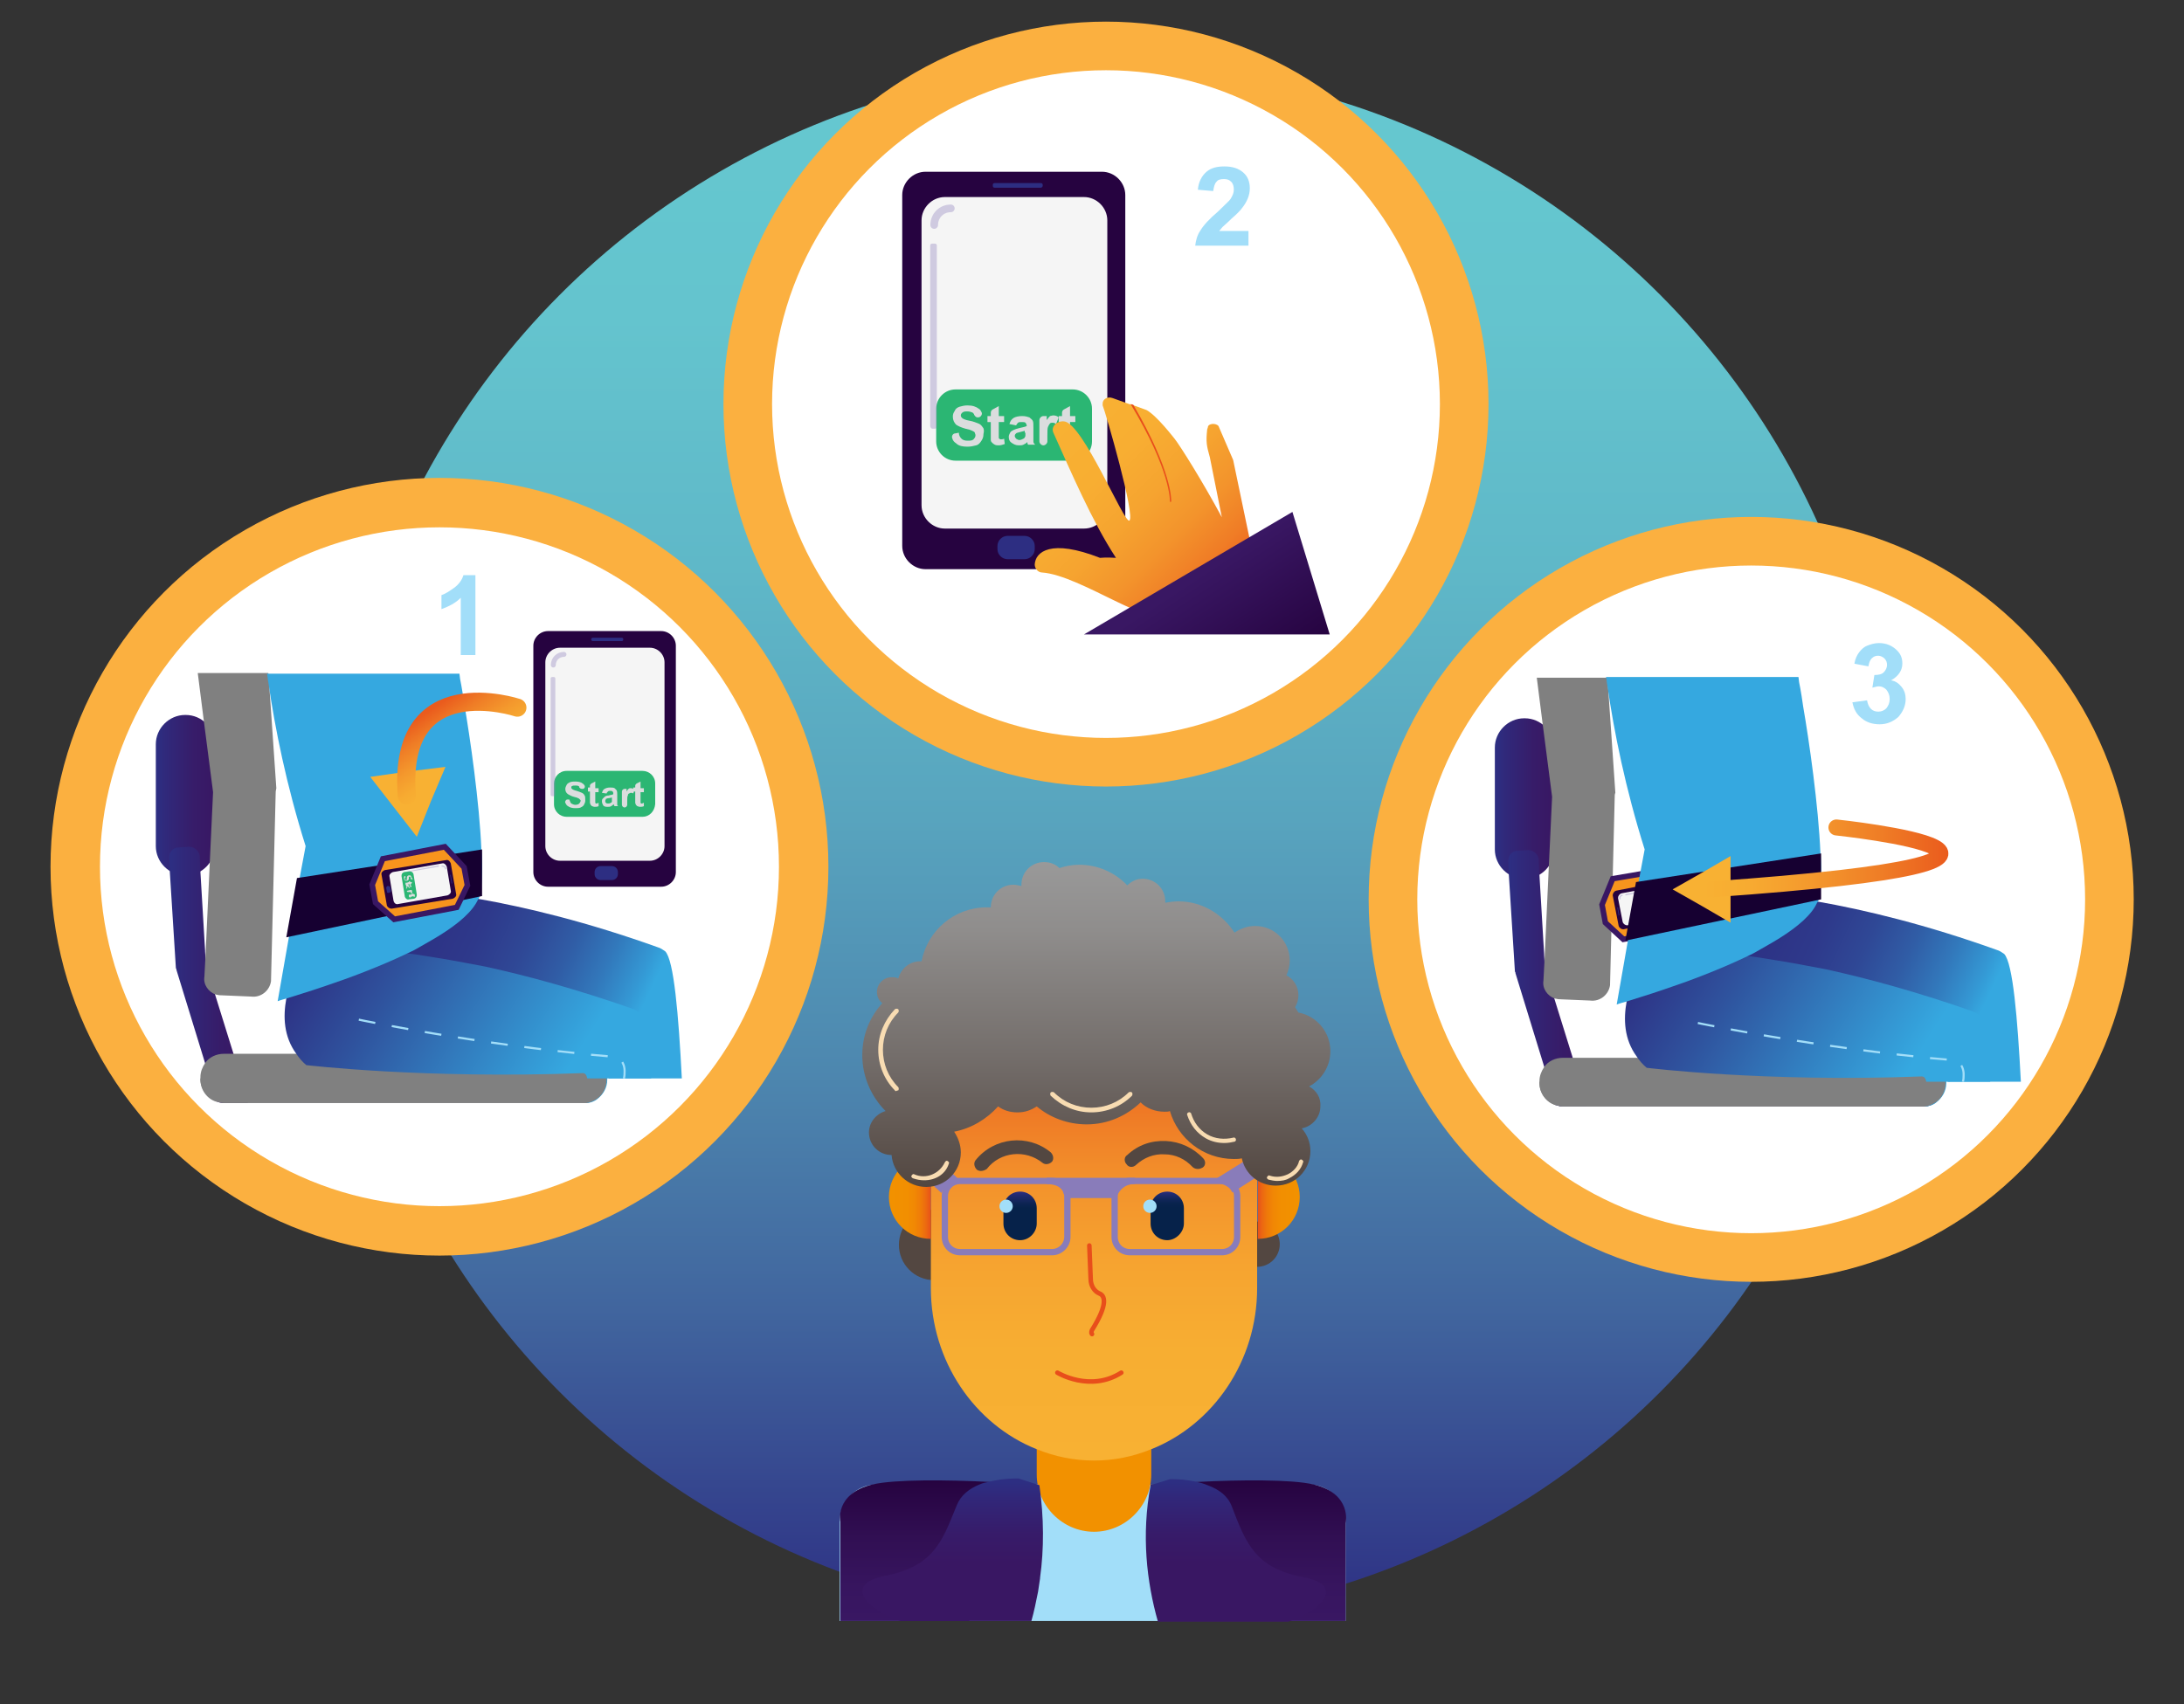 <?xml version="1.0" encoding="utf-8"?>
<!-- Generator: Adobe Illustrator 25.2.1, SVG Export Plug-In . SVG Version: 6.00 Build 0)  -->
<svg version="1.1" xmlns="http://www.w3.org/2000/svg" xmlns:xlink="http://www.w3.org/1999/xlink" x="0px" y="0px"
	 viewBox="0 0 328 256" style="enable-background:new 0 0 328 256;" xml:space="preserve">
<rect x="0" y="0" width="328" height="256" fill="#333333" stroke="none"/>
<style type="text/css">
	.st0{fill:url(#SVGID_1_);}
	.st1{fill:#27AAE1;}
	.st2{fill:#F8B133;}
	.st3{fill:#A2DEF9;}
	.st4{opacity:0.5;fill:#A2DEF9;}
	.st5{fill:#A2DEF9;stroke:#FCEA0D;stroke-width:2.642;stroke-miterlimit:10;}
	.st6{fill:#A2DEF9;stroke:#F5F5F5;stroke-width:0.44;stroke-linecap:round;stroke-miterlimit:10;}
	.st7{fill:#A2DEF9;stroke:#DBDDDE;stroke-width:0.881;stroke-linecap:round;stroke-miterlimit:10;}
	.st8{fill:#A2DEF9;stroke:#260340;stroke-width:0.881;stroke-linecap:round;stroke-miterlimit:10;}
	.st9{fill:#A2DEF9;stroke:#F8B133;stroke-width:0.881;stroke-miterlimit:10;}
	.st10{fill:#A2DEF9;stroke:#1D70B7;stroke-width:0.44;stroke-linecap:round;stroke-miterlimit:10;}
	
		.st11{fill:#A2DEF9;stroke:#A2DEF9;stroke-width:0.22;stroke-linecap:round;stroke-linejoin:round;stroke-miterlimit:10;stroke-dasharray:2.642;}
	.st12{fill:#FFFFFF;}
	.st13{fill:url(#SVGID_2_);}
	.st14{fill:url(#SVGID_3_);}
	.st15{fill:url(#SVGID_4_);}
	.st16{fill:url(#SVGID_5_);}
	.st17{fill:url(#SVGID_6_);}
	.st18{fill:url(#SVGID_7_);}
	.st19{fill:none;stroke:#F8B133;stroke-width:2.353;stroke-linecap:round;stroke-linejoin:round;stroke-miterlimit:10;}
	.st20{fill:#EF4136;}
	.st21{fill:#534741;}
	.st22{fill:#4D4D4D;}
	.st23{fill:url(#SVGID_8_);}
	.st24{fill:#F29100;}
	.st25{fill:#35A8E0;}
	.st26{fill:#E84E1B;}
	.st27{fill:url(#SVGID_9_);}
	.st28{fill:url(#SVGID_10_);}
	.st29{fill:url(#SVGID_11_);}
	.st30{fill:url(#SVGID_12_);}
	.st31{fill:#160031;}
	.st32{fill:none;stroke:#FCEA0D;stroke-width:2.642;stroke-miterlimit:10;}
	.st33{fill:none;stroke:#F5F5F5;stroke-width:0.44;stroke-linecap:round;stroke-miterlimit:10;}
	.st34{opacity:0.5;fill:#160031;}
	.st35{fill:#160031;stroke:#DBDDDE;stroke-width:0.881;stroke-linecap:round;stroke-miterlimit:10;}
	.st36{fill:none;stroke:#DBDDDE;stroke-width:0.881;stroke-linecap:round;stroke-miterlimit:10;}
	.st37{fill:#1D70B7;stroke:#260340;stroke-width:0.881;stroke-linecap:round;stroke-miterlimit:10;}
	.st38{fill:none;stroke:#955D61;stroke-width:0.881;stroke-linecap:round;stroke-miterlimit:10;}
	.st39{fill:url(#SVGID_13_);}
	.st40{fill:url(#SVGID_14_);}
	.st41{fill:none;stroke:#E84E1B;stroke-width:0.44;stroke-linecap:round;stroke-miterlimit:10;}
	.st42{fill:none;stroke:#F8B133;stroke-width:0.881;stroke-miterlimit:10;}
	.st43{fill:none;stroke:#1D70B7;stroke-width:0.44;stroke-linecap:round;stroke-miterlimit:10;}
	.st44{fill:none;stroke:#E84E1B;stroke-width:0.44;stroke-linecap:round;stroke-linejoin:round;stroke-miterlimit:10;}
	.st45{fill:none;}
	
		.st46{fill:none;stroke:#A2DEF9;stroke-width:0.22;stroke-linecap:round;stroke-linejoin:round;stroke-miterlimit:10;stroke-dasharray:2.642;}
	.st47{fill:#260340;}
	.st48{fill:#391763;}
	.st49{fill:url(#SVGID_15_);}
	.st50{fill:#897CBA;}
	.st51{fill:url(#SVGID_16_);}
	.st52{fill:url(#SVGID_17_);}
	.st53{fill:url(#SVGID_18_);}
	.st54{fill:url(#SVGID_19_);}
	.st55{fill:url(#SVGID_20_);}
	.st56{fill:url(#SVGID_21_);}
	.st57{fill:none;stroke:#897CBA;stroke-width:0.44;stroke-linecap:round;stroke-linejoin:round;stroke-miterlimit:10;}
	.st58{fill:none;stroke:#897CBA;stroke-width:0.44;stroke-miterlimit:10;}
	.st59{fill:#897CBA;stroke:#897CBA;stroke-width:0.44;stroke-miterlimit:10;}
	.st60{fill:url(#SVGID_22_);}
	.st61{fill:#F8DCB2;}
	.st62{fill:none;stroke:url(#SVGID_23_);stroke-width:3;stroke-linecap:round;stroke-linejoin:round;stroke-miterlimit:10;}
	.st63{fill:none;stroke:url(#SVGID_24_);stroke-width:3;stroke-linecap:round;stroke-linejoin:round;stroke-miterlimit:10;}
	.st64{fill:url(#SVGID_25_);}
	.st65{fill:url(#SVGID_26_);}
	.st66{fill:url(#SVGID_27_);}
	.st67{fill:url(#SVGID_28_);}
	.st68{fill:url(#SVGID_29_);}
	.st69{fill:url(#SVGID_30_);}
	.st70{fill:url(#SVGID_31_);}
	.st71{fill:url(#SVGID_32_);}
	.st72{fill:url(#SVGID_33_);}
	.st73{fill:url(#SVGID_34_);}
	.st74{fill:none;stroke:#A2DEF9;stroke-width:0.25;stroke-miterlimit:10;stroke-dasharray:2;}
	.st75{fill:url(#SVGID_35_);}
	.st76{fill:url(#SVGID_36_);}
	.st77{fill:url(#SVGID_37_);}
	.st78{fill:url(#SVGID_38_);}
	.st79{fill:url(#SVGID_39_);}
	.st80{fill:url(#SVGID_40_);}
	.st81{fill:url(#SVGID_41_);}
	.st82{fill:url(#SVGID_42_);}
	.st83{fill:url(#SVGID_43_);}
	.st84{fill:url(#SVGID_44_);}
	.st85{fill:url(#SVGID_45_);}
	.st86{fill:#DBDDDE;}
	.st87{fill:none;stroke:#897CBA;stroke-width:0.285;stroke-linecap:round;stroke-linejoin:round;stroke-miterlimit:10;}
	.st88{fill:url(#SVGID_46_);}
	.st89{fill:url(#SVGID_47_);}
	.st90{fill:url(#SVGID_48_);}
	.st91{fill:url(#SVGID_49_);}
	.st92{fill:url(#SVGID_50_);}
	.st93{fill:url(#SVGID_51_);}
	.st94{fill:url(#SVGID_52_);}
	.st95{fill:url(#SVGID_53_);}
	.st96{fill:url(#SVGID_54_);}
	.st97{fill:url(#SVGID_55_);}
	.st98{fill:url(#SVGID_56_);}
	.st99{fill:url(#SVGID_57_);}
	.st100{fill:url(#SVGID_58_);}
	.st101{fill:url(#SVGID_59_);}
	.st102{fill:url(#SVGID_60_);}
	.st103{fill:none;stroke:#A2DEF9;stroke-width:0.927;stroke-miterlimit:10;}
	.st104{fill:url(#SVGID_61_);}
	.st105{fill:url(#SVGID_62_);}
	.st106{fill:url(#SVGID_63_);}
	
		.st107{fill:none;stroke:#A2DEF9;stroke-width:0.204;stroke-linecap:round;stroke-linejoin:round;stroke-miterlimit:10;stroke-dasharray:2.449;}
	.st108{fill:url(#SVGID_64_);}
	.st109{fill:url(#SVGID_65_);}
	.st110{fill:url(#SVGID_66_);}
	.st111{fill:url(#SVGID_67_);}
	.st112{fill:none;stroke:#FCEA0D;stroke-width:2.449;stroke-miterlimit:10;}
	.st113{fill:none;stroke:#F5F5F5;stroke-width:0.408;stroke-linecap:round;stroke-miterlimit:10;}
	.st114{fill:#1D70B7;stroke:#260340;stroke-width:0.816;stroke-linecap:round;stroke-miterlimit:10;}
	.st115{fill:none;stroke:#955D61;stroke-width:0.816;stroke-linecap:round;stroke-miterlimit:10;}
	.st116{fill:url(#SVGID_68_);}
	.st117{fill:url(#SVGID_69_);}
	.st118{fill:none;stroke:#E84E1B;stroke-width:0.408;stroke-linecap:round;stroke-miterlimit:10;}
	.st119{fill:none;stroke:#F8B133;stroke-width:0.816;stroke-miterlimit:10;}
	.st120{fill:none;stroke:#1D70B7;stroke-width:0.408;stroke-linecap:round;stroke-miterlimit:10;}
	.st121{fill:none;stroke:#E84E1B;stroke-width:0.408;stroke-linecap:round;stroke-linejoin:round;stroke-miterlimit:10;}
	.st122{fill:url(#SVGID_70_);}
	.st123{fill:url(#SVGID_71_);}
	.st124{fill:url(#SVGID_72_);}
	.st125{fill:none;stroke:#897CBA;stroke-width:0.408;stroke-linecap:round;stroke-linejoin:round;stroke-miterlimit:10;}
	.st126{fill:none;stroke:#897CBA;stroke-width:0.408;stroke-miterlimit:10;}
	.st127{fill:#897CBA;stroke:#897CBA;stroke-width:0.408;stroke-miterlimit:10;}
	.st128{fill:url(#SVGID_73_);}
	.st129{fill:none;stroke:#DBDDDE;stroke-width:0.816;stroke-linecap:round;stroke-miterlimit:10;}
	.st130{fill:url(#SVGID_74_);}
	.st131{fill:url(#SVGID_75_);}
	.st132{fill:url(#SVGID_76_);}
	.st133{fill:url(#SVGID_77_);}
	.st134{fill:url(#SVGID_78_);}
	.st135{fill:none;stroke:url(#SVGID_79_);stroke-width:2.781;stroke-linecap:round;stroke-linejoin:round;stroke-miterlimit:10;}
	.st136{fill:#F5F5F5;}
	.st137{fill:#2D2E82;}
	.st138{opacity:0.35;fill:none;stroke:#897CBA;stroke-width:0.645;stroke-linecap:round;stroke-miterlimit:10;}
	.st139{opacity:0.35;fill:#897CBA;}
	.st140{fill:none;stroke:#FBB040;stroke-width:6.594;stroke-miterlimit:10;}
	.st141{fill:url(#SVGID_80_);}
	.st142{fill:url(#SVGID_81_);}
	.st143{fill:#808080;}
	.st144{fill:url(#SVGID_82_);}
	.st145{fill:none;stroke:#A2DEF9;stroke-width:0.279;stroke-miterlimit:10;stroke-dasharray:2.231;}
	.st146{fill:none;stroke:#FCEA0D;stroke-width:2.947;stroke-miterlimit:10;}
	.st147{fill:none;stroke:#F5F5F5;stroke-width:0.491;stroke-linecap:round;stroke-miterlimit:10;}
	.st148{fill:url(#SVGID_83_);}
	.st149{fill:url(#SVGID_84_);}
	.st150{fill:url(#SVGID_85_);}
	.st151{fill:#F7941D;stroke:#391763;stroke-width:0.734;stroke-miterlimit:10;}
	.st152{opacity:0.35;fill:none;stroke:#897CBA;stroke-width:0.178;stroke-linecap:round;stroke-miterlimit:10;}
	.st153{fill:none;stroke:url(#SVGID_86_);stroke-width:2.41;stroke-linecap:round;stroke-linejoin:round;stroke-miterlimit:10;}
	.st154{fill:url(#SVGID_87_);}
	.st155{fill:url(#SVGID_88_);}
	.st156{fill:none;stroke:#FBB040;stroke-width:6.53;stroke-miterlimit:10;}
	.st157{fill:url(#SVGID_89_);}
	.st158{fill:url(#SVGID_90_);}
	.st159{fill:url(#SVGID_91_);}
	.st160{fill:url(#SVGID_92_);}
	.st161{fill:url(#SVGID_93_);}
	.st162{fill:url(#SVGID_94_);}
	.st163{fill:url(#SVGID_95_);}
	.st164{fill:url(#SVGID_96_);}
	.st165{fill:url(#SVGID_97_);}
	.st166{fill:url(#SVGID_98_);}
	.st167{fill:none;stroke:#F8B133;stroke-width:2;stroke-miterlimit:10;}
	.st168{fill:none;stroke:#A2DEF9;stroke-width:0.75;stroke-miterlimit:10;stroke-dasharray:2;}
	.st169{fill:#FFFFFF;stroke:#FBB040;stroke-width:4.949;stroke-miterlimit:10;}
	.st170{fill:url(#SVGID_99_);}
	.st171{fill:none;stroke:#E7BEB0;stroke-width:0.468;stroke-miterlimit:10;}
	.st172{fill:none;stroke:#E7BEB0;stroke-width:0.406;stroke-miterlimit:10;}
	.st173{fill:none;stroke:#E7BEB0;stroke-width:0.339;stroke-miterlimit:10;}
	.st174{fill:none;stroke:#E7BEB0;stroke-width:0.266;stroke-miterlimit:10;}
	.st175{fill:none;stroke:#E7BEB0;stroke-width:0.195;stroke-miterlimit:10;}
	.st176{fill:none;stroke:#E7BEB0;stroke-width:0.139;stroke-miterlimit:10;}
	.st177{fill:none;stroke:#E7BEB0;stroke-width:9.645370e-02;stroke-miterlimit:10;}
	.st178{fill:none;stroke:#E7BEB0;stroke-width:6.288800e-02;stroke-miterlimit:10;}
	.st179{fill:url(#SVGID_100_);}
	.st180{fill:url(#SVGID_101_);}
	.st181{fill:url(#SVGID_102_);}
	.st182{fill:url(#SVGID_103_);}
	.st183{fill:url(#SVGID_104_);}
	.st184{fill:none;stroke:#E84E1B;stroke-width:0.5;stroke-linecap:round;stroke-linejoin:round;stroke-miterlimit:10;}
	.st185{fill:url(#SVGID_105_);}
	.st186{fill:none;stroke:#35A8E0;stroke-linecap:round;stroke-linejoin:round;stroke-miterlimit:10;}
	.st187{fill:url(#SVGID_106_);}
	.st188{fill:url(#SVGID_107_);}
	.st189{fill:url(#SVGID_108_);}
	.st190{fill:url(#SVGID_109_);}
	.st191{fill:url(#SVGID_110_);}
	.st192{fill:#FFFFFF;stroke:#FBB040;stroke-width:6;stroke-miterlimit:10;}
	.st193{fill:#177466;}
	.st194{fill:url(#SVGID_111_);}
	.st195{fill:url(#SVGID_112_);}
	.st196{fill:url(#SVGID_113_);}
	.st197{fill:none;stroke:#E84E1B;stroke-width:0.234;stroke-linecap:round;stroke-linejoin:round;stroke-miterlimit:10;}
	.st198{fill:#142A2D;}
	.st199{fill:none;stroke:#00A79D;stroke-width:0.469;stroke-linecap:round;stroke-miterlimit:10;}
	.st200{fill:url(#SVGID_114_);}
	.st201{fill:url(#SVGID_115_);}
	.st202{fill:#FFFFFF;stroke:#FBB040;stroke-width:7;stroke-miterlimit:10;}
	.st203{fill:url(#SVGID_116_);}
	.st204{fill:#FCEA0D;}
	.st205{fill:url(#SVGID_117_);}
	.st206{fill:#2BB673;}
	.st207{fill:url(#SVGID_118_);}
	.st208{fill:url(#SVGID_119_);}
	.st209{fill:url(#SVGID_120_);}
	.st210{fill:none;stroke:#E84E1B;stroke-width:0.846;stroke-linecap:round;stroke-linejoin:round;stroke-miterlimit:10;}
	.st211{fill:url(#SVGID_121_);}
	.st212{fill:url(#SVGID_122_);}
	.st213{fill:url(#SVGID_123_);}
	.st214{fill:url(#SVGID_124_);}
	.st215{fill:url(#SVGID_125_);}
	.st216{fill:url(#SVGID_126_);}
	.st217{fill:none;stroke:#897CBA;stroke-width:1.169;stroke-miterlimit:10;}
	.st218{fill:#897CBA;stroke:#897CBA;stroke-width:1.169;stroke-miterlimit:10;}
	.st219{fill:#897CBA;stroke:#897CBA;stroke-width:0.78;stroke-miterlimit:10;}
	.st220{fill:url(#SVGID_127_);}
	.st221{fill:url(#SVGID_128_);}
	.st222{fill:#FFFFFF;stroke:#FBB040;stroke-width:7.425;stroke-miterlimit:10;}
	.st223{fill:url(#SVGID_129_);}
	.st224{fill:url(#SVGID_130_);}
	.st225{fill:url(#SVGID_131_);}
	.st226{fill:none;stroke:#E84E1B;stroke-width:0.684;stroke-linecap:round;stroke-linejoin:round;stroke-miterlimit:10;}
	.st227{fill:url(#SVGID_132_);}
	.st228{fill:url(#SVGID_133_);}
	.st229{fill:url(#SVGID_134_);}
	.st230{fill:url(#SVGID_135_);}
	.st231{fill:url(#SVGID_136_);}
	.st232{fill:url(#SVGID_137_);}
	.st233{fill:none;stroke:#897CBA;stroke-width:0.946;stroke-miterlimit:10;}
	.st234{fill:#897CBA;stroke:#897CBA;stroke-width:0.946;stroke-miterlimit:10;}
	.st235{fill:#897CBA;stroke:#897CBA;stroke-width:0.63;stroke-miterlimit:10;}
	.st236{fill:url(#SVGID_138_);}
	.st237{fill:url(#SVGID_139_);}
	.st238{fill:url(#SVGID_140_);}
	.st239{fill:url(#SVGID_141_);}
	.st240{fill:none;stroke:#A2DEF9;stroke-width:0.315;stroke-miterlimit:10;stroke-dasharray:2.52;}
	.st241{fill:none;stroke:#FCEA0D;stroke-width:3.329;stroke-miterlimit:10;}
	.st242{fill:none;stroke:#F5F5F5;stroke-width:0.555;stroke-linecap:round;stroke-miterlimit:10;}
	.st243{fill:url(#SVGID_142_);}
	.st244{fill:url(#SVGID_143_);}
	.st245{fill:url(#SVGID_144_);}
	.st246{fill:#F7941D;stroke:#391763;stroke-width:0.829;stroke-miterlimit:10;}
	.st247{opacity:0.35;fill:none;stroke:#897CBA;stroke-width:0.741;stroke-linecap:round;stroke-miterlimit:10;}
	.st248{opacity:0.35;fill:none;stroke:#897CBA;stroke-width:0.203;stroke-linecap:round;stroke-miterlimit:10;}
	.st249{fill:none;stroke:url(#SVGID_145_);stroke-width:2.723;stroke-linecap:round;stroke-linejoin:round;stroke-miterlimit:10;}
	.st250{fill:#FFFFFF;stroke:#FBB040;stroke-width:7.302;stroke-miterlimit:10;}
	.st251{fill:url(#SVGID_146_);}
	.st252{fill:url(#SVGID_147_);}
	.st253{fill:url(#SVGID_148_);}
	.st254{fill:url(#SVGID_149_);}
	.st255{fill:url(#SVGID_150_);}
	.st256{fill:url(#SVGID_151_);}
	.st257{opacity:0.35;fill:none;stroke:#897CBA;stroke-width:1.151;stroke-linecap:round;stroke-miterlimit:10;}
	.st258{fill:url(#SVGID_152_);}
	.st259{fill:url(#SVGID_153_);}
	.st260{fill:none;stroke:url(#SVGID_154_);stroke-width:2.399;stroke-linecap:round;stroke-linejoin:round;stroke-miterlimit:10;}
</style>
<g id="TUG_test_uitvoering">
</g>
<g id="stop_knop_close_up">
</g>
<g id="Afmetingen_stoel">
</g>
<g id="Hulpmiddelen">
</g>
<g id="starten_test">
	<linearGradient id="SVGID_1_" gradientUnits="userSpaceOnUse" x1="166.679" y1="10.043" x2="166.679" y2="243.349">
		<stop  offset="0" style="stop-color:#65C8D0"/>
		<stop  offset="0.16" style="stop-color:#64C4CE"/>
		<stop  offset="0.322" style="stop-color:#5FB8C8"/>
		<stop  offset="0.484" style="stop-color:#58A4BE"/>
		<stop  offset="0.646" style="stop-color:#4D87AF"/>
		<stop  offset="0.809" style="stop-color:#40639D"/>
		<stop  offset="0.971" style="stop-color:#303787"/>
		<stop  offset="1" style="stop-color:#2D2E82"/>
	</linearGradient>
	<circle class="st0" cx="166.7" cy="126.7" r="116.7"/>
	<circle class="st222" cx="66" cy="130.2" r="54.7"/>
	<g>
		<circle class="st21" cx="140.3" cy="187" r="5.3"/>
		<circle class="st21" cx="188.8" cy="186.9" r="3.4"/>
		<path class="st3" d="M202.1,228.6v14.9h-76v-14.9c0-3.1,2.5-5.6,5.5-5.6h65C199.7,223,202.1,225.6,202.1,228.6z"/>
		<path class="st24" d="M172.9,210.2v11.3c0,4.7-3.9,8.6-8.6,8.6c-4.7,0-8.6-3.9-8.6-8.6v-10.8c0-1.8,1.4-3.2,3.2-3.2h11.2
			C171.7,207.5,172.9,208.7,172.9,210.2z"/>
		<path class="st26" d="M188.5,172.4V193c0,10.3-6.5,19.2-15.7,22.6v2.1c-2.6,1-5.5,1.5-8.5,1.5c-3,0-5.9-0.5-8.5-1.5v-2.1
			c-9.2-3.5-15.7-12.3-15.7-22.6v-20.7c0-13.3,10.9-24.2,24.2-24.2c6.7,0,12.7,2.7,17.1,7.1C185.8,159.7,188.5,165.7,188.5,172.4z"
			/>
		<linearGradient id="SVGID_2_" gradientUnits="userSpaceOnUse" x1="164.349" y1="219.359" x2="164.349" y2="143.311">
			<stop  offset="0" style="stop-color:#F8B133"/>
			<stop  offset="0.215" style="stop-color:#F7AE32"/>
			<stop  offset="0.383" style="stop-color:#F6A430"/>
			<stop  offset="0.534" style="stop-color:#F3942C"/>
			<stop  offset="0.676" style="stop-color:#EF7C26"/>
			<stop  offset="0.81" style="stop-color:#EB5E1F"/>
			<stop  offset="0.872" style="stop-color:#E84E1B"/>
		</linearGradient>
		<path class="st13" d="M188.8,169.2v24.3c0,11-6.6,20.5-15.9,24.2c-2.7,1.1-5.6,1.7-8.6,1.7s-5.9-0.6-8.6-1.7
			c-9.3-3.7-15.9-13.2-15.9-24.2v-24.3c0-14.2,11-25.9,24.5-25.9c6.7,0,12.9,2.9,17.3,7.6C186.1,155.6,188.8,162.1,188.8,169.2z"/>
		<linearGradient id="SVGID_3_" gradientUnits="userSpaceOnUse" x1="195.177" y1="179.805" x2="188.844" y2="179.805">
			<stop  offset="4.358974e-02" style="stop-color:#F29100"/>
			<stop  offset="0.431" style="stop-color:#F28F01"/>
			<stop  offset="0.618" style="stop-color:#F18704"/>
			<stop  offset="0.763" style="stop-color:#EF7A09"/>
			<stop  offset="0.884" style="stop-color:#EC6811"/>
			<stop  offset="0.992" style="stop-color:#E8501A"/>
			<stop  offset="1" style="stop-color:#E84E1B"/>
		</linearGradient>
		<path class="st14" d="M195.2,179.8c0,3.5-2.8,6.3-6.3,6.3v-12.7C192.3,173.5,195.2,176.3,195.2,179.8z"/>
		<linearGradient id="SVGID_4_" gradientUnits="userSpaceOnUse" x1="133.52" y1="179.805" x2="139.853" y2="179.805">
			<stop  offset="4.358974e-02" style="stop-color:#F29100"/>
			<stop  offset="0.431" style="stop-color:#F28F01"/>
			<stop  offset="0.618" style="stop-color:#F18704"/>
			<stop  offset="0.763" style="stop-color:#EF7A09"/>
			<stop  offset="0.884" style="stop-color:#EC6811"/>
			<stop  offset="0.992" style="stop-color:#E8501A"/>
			<stop  offset="1" style="stop-color:#E84E1B"/>
		</linearGradient>
		<path class="st15" d="M133.5,179.8c0,3.5,2.8,6.3,6.3,6.3v-12.7C136.4,173.5,133.5,176.3,133.5,179.8z"/>
		<path class="st226" d="M163.6,187.1l0.2,5c0,1.1,0.6,1.9,1.3,2.2c0.8,0.3,1.4,1.5-1.1,5.5c0,0-0.2,0.4,0,0.6"/>
		<linearGradient id="SVGID_5_" gradientUnits="userSpaceOnUse" x1="140.868" y1="222.377" x2="140.868" y2="243.569">
			<stop  offset="0" style="stop-color:#260340"/>
			<stop  offset="0.408" style="stop-color:#310F53"/>
			<stop  offset="0.756" style="stop-color:#37155F"/>
			<stop  offset="1" style="stop-color:#391763"/>
		</linearGradient>
		<path class="st16" d="M155.7,223c0,0-1,5.8-4,11.9c0,0,0,0,0,0c-1.5,3-3.5,6.1-6.2,8.6h-19.3v-14.9c0,0-0.9-4.2,4.8-5.6
			c3.4-0.8,11.4-0.7,17.4-0.4C152.5,222.8,155.7,223,155.7,223z"/>
		<linearGradient id="SVGID_6_" gradientUnits="userSpaceOnUse" x1="187.503" y1="222.366" x2="187.503" y2="243.569">
			<stop  offset="0" style="stop-color:#260340"/>
			<stop  offset="0.408" style="stop-color:#310F53"/>
			<stop  offset="0.756" style="stop-color:#37155F"/>
			<stop  offset="1" style="stop-color:#391763"/>
		</linearGradient>
		<path class="st17" d="M202.1,228.8v14.7h-19.3c-7.8-7.2-9.9-19.6-10-20.5c0,0,0,0,0,0c0,0,0,0,0,0s0,0,0,0c0.4,0,3.4-0.2,7.3-0.4
			c5.9-0.3,13.9-0.4,17.2,0.4C203.1,224.4,202.1,228.8,202.1,228.8z"/>
		<linearGradient id="SVGID_7_" gradientUnits="userSpaceOnUse" x1="185.639" y1="222.085" x2="185.639" y2="243.569">
			<stop  offset="2.820513e-02" style="stop-color:#2D2E82"/>
			<stop  offset="0.141" style="stop-color:#312779"/>
			<stop  offset="0.393" style="stop-color:#371B69"/>
			<stop  offset="0.59" style="stop-color:#391763"/>
		</linearGradient>
		<path class="st18" d="M193.5,243.6h-19.6c-1.7-6-2.5-13-1.1-20.5c0,0,0,0,0,0l0,0l2.9-0.9c0,0,2.1-0.1,4.4,0.5
			c0.5,0.1,1,0.3,1.5,0.5c1.5,0.6,2.8,1.5,3.4,3.1c2.1,5.5,3.5,9.2,10.6,10.6C202.3,238.1,198.3,242,193.5,243.6z"/>
		<linearGradient id="SVGID_8_" gradientUnits="userSpaceOnUse" x1="143" y1="222.085" x2="143" y2="243.569">
			<stop  offset="2.820513e-02" style="stop-color:#2D2E82"/>
			<stop  offset="0.141" style="stop-color:#312779"/>
			<stop  offset="0.393" style="stop-color:#371B69"/>
			<stop  offset="0.59" style="stop-color:#391763"/>
		</linearGradient>
		<path class="st23" d="M156.2,237c0,0,0,0.1,0,0.1c-0.1,0.7-0.2,1.3-0.3,2c-0.3,1.5-0.6,3-1,4.4h-19.7c-4.8-1.6-8.8-5.5-2.2-6.8
			c5.1-1,7.3-3.2,8.9-6.4c0-0.1,0.1-0.1,0.1-0.2c0.6-1.2,1.1-2.6,1.7-4c0.6-1.5,1.9-2.5,3.4-3.1c0.4-0.2,0.9-0.3,1.4-0.4
			c2.3-0.6,4.5-0.5,4.5-0.5l3.1,1C156.8,228,156.8,232.7,156.2,237z"/>
		<path class="st21" d="M147.3,175.9c-0.2,0-0.5-0.1-0.6-0.2c-0.4-0.4-0.5-1-0.2-1.4c2.8-3.5,7.9-4,11.3-1.2c0.4,0.4,0.5,1,0.2,1.4
			c-0.4,0.4-1,0.5-1.4,0.2c-2.6-2.1-6.4-1.7-8.4,0.9C147.9,175.8,147.6,175.9,147.3,175.9z"/>
		<path class="st21" d="M179.9,175.6c-0.3,0-0.6-0.1-0.8-0.3c-1.1-1.2-2.6-1.9-4.2-1.9c-1.6-0.1-3.1,0.5-4.3,1.6
			c-0.4,0.4-1.1,0.4-1.4-0.1c-0.4-0.4-0.4-1.1,0.1-1.4c1.6-1.5,3.6-2.2,5.8-2.1c2.1,0.1,4.1,1,5.6,2.6c0.4,0.4,0.4,1.1-0.1,1.4
			C180.4,175.5,180.2,175.6,179.9,175.6z"/>
		<path class="st61" d="M142,144.8c-0.2,0-0.3-0.2-0.3-0.3c0-3.3,2.7-6,6-6c0.2,0,0.3,0.2,0.3,0.3c0,0.2-0.2,0.3-0.3,0.3
			c-2.9,0-5.3,2.4-5.3,5.3C142.3,144.7,142.2,144.8,142,144.8z"/>
		
			<linearGradient id="SVGID_9_" gradientUnits="userSpaceOnUse" x1="145.953" y1="178.934" x2="145.953" y2="186.266" gradientTransform="matrix(1 0 0 1 7.254 0)">
			<stop  offset="0" style="stop-color:#2D2E82"/>
			<stop  offset="0.118" style="stop-color:#1C2969"/>
			<stop  offset="0.258" style="stop-color:#0C2452"/>
			<stop  offset="0.346" style="stop-color:#06224A"/>
		</linearGradient>
		<path class="st27" d="M153.2,186.3L153.2,186.3c-1.4,0-2.5-1.1-2.5-2.5v-2.3c0-1.4,1.1-2.5,2.5-2.5l0,0c1.4,0,2.5,1.1,2.5,2.5v2.3
			C155.7,185.1,154.6,186.3,153.2,186.3z"/>
		
			<linearGradient id="SVGID_10_" gradientUnits="userSpaceOnUse" x1="168.001" y1="178.934" x2="168.001" y2="186.266" gradientTransform="matrix(1 0 0 1 7.254 0)">
			<stop  offset="0" style="stop-color:#2D2E82"/>
			<stop  offset="5.917066e-02" style="stop-color:#212A71"/>
			<stop  offset="0.154" style="stop-color:#12265B"/>
			<stop  offset="0.245" style="stop-color:#09234E"/>
			<stop  offset="0.331" style="stop-color:#06224A"/>
		</linearGradient>
		<path class="st28" d="M175.3,186.3L175.3,186.3c-1.4,0-2.5-1.1-2.5-2.5v-2.3c0-1.4,1.1-2.5,2.5-2.5h0c1.4,0,2.5,1.1,2.5,2.5v2.3
			C177.8,185.1,176.6,186.3,175.3,186.3z"/>
		<ellipse class="st3" cx="151.1" cy="181.2" rx="1" ry="1"/>
		<ellipse class="st3" cx="172.7" cy="181.2" rx="1" ry="1"/>
		<path class="st226" d="M158.8,206.2c0,0,4.9,3,9.6,0"/>
		<g>
			<g>
				<path class="st233" d="M158,188.1h-13.8c-1.3,0-2.3-1-2.3-2.3v-6.1c0-1.3,1-2.3,2.3-2.3H158c1.3,0,2.3,1,2.3,2.3v6.1
					C160.3,187.1,159.2,188.1,158,188.1z"/>
				<path class="st233" d="M183.5,188.1h-13.8c-1.3,0-2.3-1-2.3-2.3v-6.1c0-1.3,1-2.3,2.3-2.3h13.8c1.3,0,2.3,1,2.3,2.3v6.1
					C185.8,187.1,184.8,188.1,183.5,188.1z"/>
				<path class="st234" d="M157.2,177.4h13.2c0,0-2.1-0.2-3.1,2.1h-7.1C160.3,179.5,160.2,177.4,157.2,177.4z"/>
			</g>
			<path class="st235" d="M192,171.6l-9.3,5.8c0,0,1.8,0.1,2.5,1.3l9.7-6.2C195,172.6,194.2,171.1,192,171.6z"/>
			<path class="st235" d="M138,172l5.8,5.4c0,0-1.8,0.1-2.5,1.3l-6.3-5.8C135.1,172.9,135.9,171.5,138,172z"/>
		</g>
		<g>
			<linearGradient id="SVGID_11_" gradientUnits="userSpaceOnUse" x1="164.661" y1="178.146" x2="164.661" y2="129.494">
				<stop  offset="0" style="stop-color:#534741"/>
				<stop  offset="0.403" style="stop-color:#746E6B"/>
				<stop  offset="0.79" style="stop-color:#8F8D8C"/>
				<stop  offset="1" style="stop-color:#999999"/>
			</linearGradient>
			<path class="st29" d="M196.6,163.2c1.9-1,3.2-3,3.2-5.3c0-2.9-2.1-5.3-4.8-5.8c-0.2-0.3-0.3-0.5-0.5-0.8c0.3-0.5,0.5-1.1,0.5-1.8
				c0-1.3-0.7-2.4-1.8-3c0.3-0.7,0.5-1.4,0.5-2.2c0-2.9-2.3-5.2-5.2-5.2c-1.2,0-2.2,0.4-3.1,1c-1.8-2.8-4.9-4.7-8.4-4.7
				c-0.7,0-1.4,0.1-2,0.2c0-0.1,0-0.1,0-0.2c0-1.9-1.5-3.4-3.4-3.4c-0.9,0-1.7,0.4-2.3,1c-1.8-1.9-4.4-3.1-7.2-3.1
				c-1.1,0-2.1,0.2-3,0.5c-0.6-0.6-1.4-0.9-2.3-0.9c-1.9,0-3.4,1.5-3.4,3.4c0,0.1,0,0.2,0,0.2c-0.4-0.1-0.8-0.2-1.2-0.2
				c-1.9,0-3.4,1.5-3.4,3.4c0,0,0,0,0,0c-0.2,0-0.4,0-0.6,0c-4.9,0-8.9,3.5-9.8,8.1c-0.1,0-0.1,0-0.2,0c-1.6,0-2.9,1.1-3.3,2.6
				c-0.3-0.2-0.6-0.2-1-0.2c-1.2,0-2.2,1-2.2,2.2c0,0.7,0.3,1.3,0.8,1.7c-1.9,2.1-3,4.8-3,7.8c0,3.3,1.4,6.3,3.5,8.4
				c-1.4,0.4-2.5,1.7-2.5,3.2c0,1.9,1.5,3.4,3.4,3.4c0,0,0,0,0,0c0.2,2.7,2.5,4.8,5.2,4.8c2.9,0,5.2-2.3,5.2-5.2
				c0-1.1-0.4-2.2-1-3.1c2.6-0.5,4.9-1.9,6.6-3.8c0.8,0.6,1.8,0.9,2.9,0.9c1.1,0,2-0.3,2.9-0.9c2,1.7,4.7,2.7,7.5,2.7
				c3.2,0,6-1.3,8.1-3.3c0.9,0.9,2.2,1.4,3.6,1.4c0.3,0,0.6,0,0.8-0.1c1.2,4.1,5,7.2,9.6,7.2c0.4,0,0.8,0,1.2-0.1
				c0.5,2.4,2.6,4.1,5.1,4.1c2.9,0,5.2-2.3,5.2-5.2c0-1.3-0.5-2.5-1.3-3.4c1.6-0.3,2.8-1.7,2.8-3.3
				C198.4,164.9,197.7,163.8,196.6,163.2z"/>
			<path class="st61" d="M163.9,167.1c-2.3,0-4.4-0.9-6.1-2.5c-0.1-0.1-0.1-0.4,0-0.5c0.1-0.1,0.4-0.1,0.5,0
				c1.5,1.5,3.5,2.3,5.6,2.3c2.1,0,4.1-0.8,5.6-2.3c0.1-0.1,0.4-0.1,0.5,0c0.1,0.1,0.1,0.4,0,0.5
				C168.4,166.2,166.2,167.1,163.9,167.1z"/>
			<path class="st61" d="M183.9,171.7c-1,0-1.9-0.2-2.8-0.7c-1.4-0.8-2.3-2-2.8-3.5c-0.1-0.2,0.1-0.4,0.2-0.4
				c0.2-0.1,0.4,0.1,0.4,0.2c0.4,1.3,1.2,2.4,2.4,3.1c1.2,0.7,2.6,0.8,3.9,0.5c0.2-0.1,0.4,0.1,0.4,0.2c0.1,0.2-0.1,0.4-0.2,0.4
				C185,171.6,184.4,171.7,183.9,171.7z"/>
			<path class="st61" d="M138.8,177.3c-0.6,0-1.1-0.1-1.7-0.3c-0.2-0.1-0.3-0.3-0.2-0.4c0.1-0.2,0.3-0.3,0.4-0.2
				c1.8,0.8,3.8-0.1,4.6-1.8c0.1-0.2,0.3-0.3,0.4-0.2c0.2,0.1,0.3,0.3,0.2,0.4C142,176.4,140.5,177.3,138.8,177.3z"/>
			<path class="st61" d="M191.8,177.4c-0.4,0-0.9-0.1-1.3-0.2c-0.2-0.1-0.3-0.3-0.2-0.4c0.1-0.2,0.3-0.3,0.4-0.2
				c0.9,0.3,1.8,0.2,2.7-0.2c0.8-0.4,1.5-1.1,1.7-2c0.1-0.2,0.3-0.3,0.4-0.2c0.2,0.1,0.3,0.3,0.2,0.4c-0.3,1.1-1.1,1.9-2.1,2.4
				C193.1,177.3,192.5,177.4,191.8,177.4z"/>
			<path class="st61" d="M134.6,163.9c-0.1,0-0.2,0-0.2-0.1c-1.6-1.6-2.5-3.8-2.5-6.1c0-2.3,0.9-4.4,2.5-6.1c0.1-0.1,0.4-0.1,0.5,0
				s0.1,0.4,0,0.5c-1.5,1.5-2.3,3.5-2.3,5.6c0,2.1,0.8,4.1,2.3,5.6c0.1,0.1,0.1,0.4,0,0.5C134.7,163.8,134.6,163.9,134.6,163.9z"/>
		</g>
	</g>
	<g>
		<linearGradient id="SVGID_12_" gradientUnits="userSpaceOnUse" x1="23.349" y1="119.385" x2="32.331" y2="119.385">
			<stop  offset="2.820513e-02" style="stop-color:#2D2E82"/>
			<stop  offset="0.173" style="stop-color:#30297B"/>
			<stop  offset="0.653" style="stop-color:#371C69"/>
			<stop  offset="1" style="stop-color:#391763"/>
		</linearGradient>
		<path class="st30" d="M27.9,131.5h-0.1c-2.4,0-4.4-2-4.4-4.4v-15.3c0-2.4,2-4.4,4.4-4.4h0.1c2.4,0,4.4,2,4.4,4.4V127
			C32.3,129.5,30.3,131.5,27.9,131.5z"/>
		<linearGradient id="SVGID_13_" gradientUnits="userSpaceOnUse" x1="25.417" y1="146.398" x2="37.218" y2="146.398">
			<stop  offset="2.820513e-02" style="stop-color:#2D2E82"/>
			<stop  offset="0.173" style="stop-color:#30297B"/>
			<stop  offset="0.653" style="stop-color:#371C69"/>
			<stop  offset="1" style="stop-color:#391763"/>
		</linearGradient>
		<path class="st39" d="M37.2,165.7h-3.6c-0.4,0-0.7-0.1-1-0.2l-0.3-0.9c0,0,0,0,0,0l-0.8-2.6l-0.7-2.3l-4.3-14c0,0,0-0.1,0-0.1
			c-0.1-0.1-0.1-0.3-0.1-0.4l-0.9-14.3l-0.1-2.1c0-0.8,0.6-1.5,1.4-1.5l1.6-0.1c0.8,0,1.5,0.6,1.6,1.4l0.1,2.4l0.7,11.8v0.1l0.1,1.8
			l1.4,4.7l2.8,9l0.6,1.8l0.6,1.9l0.9,2.9C37.2,165.2,37.2,165.4,37.2,165.7z"/>
		<path class="st143" d="M41.4,119.2C41.4,119.2,41.4,119.2,41.4,119.2l-0.7,28.2c-0.2,1.4-1.5,2.5-3,2.3l-4.7-0.2
			c-0.2,0-0.4-0.1-0.6-0.1c-1.1-0.4-1.9-1.5-1.7-2.7l0.2-3.8v-0.1l0.6-13.1L32,119l-1.4-10.8l-0.9-7.1h10.6l0.1,1.3l1.1,16
			C41.4,118.8,41.4,119,41.4,119.2z"/>
		<linearGradient id="SVGID_14_" gradientUnits="userSpaceOnUse" x1="32.327" y1="162.825" x2="89.696" y2="162.825">
			<stop  offset="2.820513e-02" style="stop-color:#2D2E82"/>
			<stop  offset="0.173" style="stop-color:#30297B"/>
			<stop  offset="0.653" style="stop-color:#371C69"/>
			<stop  offset="1" style="stop-color:#391763"/>
		</linearGradient>
		<path class="st40" d="M89.7,164.3c0,0.2,0,0.5-0.1,0.7c-0.5,0.4-1.1,0.6-1.7,0.6c-0.1,0-0.2,0-0.3,0h-54c-0.4,0-0.7-0.1-1-0.2
			c0,0-0.1,0-0.1,0c-0.1-0.3-0.1-0.5-0.2-0.8c0,0,0,0,0,0c0-0.1,0-0.2,0-0.3c0-0.9,0.2-1.7,0.7-2.3c0.2-0.3,0.4-0.5,0.6-0.8
			c0.6-0.6,1.3-1,2.1-1.2c0.3-0.1,0.7-0.1,1-0.1h48.6c1.6,0,2.9,0.8,3.7,2C89.5,162.7,89.7,163.5,89.7,164.3z"/>
		<path class="st143" d="M91.1,161.8v0.3c0,1.2-0.6,2.2-1.5,2.9c-0.5,0.4-1.1,0.6-1.7,0.6c-0.1,0-0.2,0-0.3,0h-54
			c-0.4,0-0.7-0.1-1-0.2c0,0-0.1,0-0.1,0c-1.4-0.5-2.4-1.8-2.4-3.3v-0.3c0-0.8,0.3-1.5,0.7-2.1c0.6-0.9,1.7-1.4,2.8-1.4h54
			c0.2,0,0.5,0.1,0.8,0.1C89.9,158.7,91.1,160.1,91.1,161.8z"/>
		<path class="st240" d="M50.5,150.9c0,0,18.8,4.1,40.5,6c0,0,0.4,0.2,0.8,0.7c0.2,0.3,0.3,0.6,0.3,1.1c0,0.1,0,0.3,0,0.5
			c0,0.4-0.2,1.3-0.5,2.8"/>
		<polygon class="st24" points="58.6,139.8 75.5,150.9 77.1,148.3 60.7,136.3 		"/>
		<line class="st45" x1="38" y1="126.7" x2="38" y2="128.5"/>
		<linearGradient id="SVGID_15_" gradientUnits="userSpaceOnUse" x1="94.691" y1="155.208" x2="50.475" y2="134.447">
			<stop  offset="0" style="stop-color:#35A8E0"/>
			<stop  offset="4.568344e-02" style="stop-color:#3498D4"/>
			<stop  offset="0.157" style="stop-color:#3278BB"/>
			<stop  offset="0.277" style="stop-color:#305DA6"/>
			<stop  offset="0.407" style="stop-color:#2F4896"/>
			<stop  offset="0.552" style="stop-color:#2E398B"/>
			<stop  offset="0.726" style="stop-color:#2D3184"/>
			<stop  offset="1" style="stop-color:#2D2E82"/>
		</linearGradient>
		<path class="st49" d="M102.4,162h-11c0.1-1.2,0.2-2.3,0.3-3.3c0-0.4,0.1-0.7,0.1-1.1c0.4-3.6,0.7-5.6-0.4-5.6
			C67.7,153,49.9,149,49.9,149c-0.4-0.3-0.7-0.6-1-0.9c-1.5-1.6-2.1-3.3-2.3-5c-0.1-1.1,0.1-2.1,0.3-3.1c0.5-2.1,1.6-3.8,2.4-4.9
			c0.5-0.7,1.3-1.2,2.1-1.3c1-0.2,2.6-0.3,4.6-0.3c0.5,0,1.1,0,1.7,0c0.1,0,0.2,0,0.3,0c0.2,0,0.4,0,0.6,0c0.1,0,0.1,0,0.2,0
			c0.6,0,1.2,0.1,1.8,0.1c0.3,0,0.6,0,0.9,0.1h0c0.1,0,0.2,0,0.3,0c0.2,0,0.5,0,0.7,0.1c1.5,0.1,3.2,0.3,5,0.6
			c0.3,0,0.6,0.1,0.9,0.1c0.3,0,0.6,0.1,0.9,0.1c0.5,0.1,0.9,0.1,1.4,0.2h0c0.3,0,0.7,0.1,1,0.2h0c7.4,1.3,16.5,3.5,27.1,7.3
			c0.4,0.1,0.8,0.4,1.1,0.6C101.2,144.2,101.9,152.3,102.4,162z"/>
		<linearGradient id="SVGID_16_" gradientUnits="userSpaceOnUse" x1="83.225" y1="163.822" x2="46.961" y2="140.768">
			<stop  offset="0" style="stop-color:#35A8E0"/>
			<stop  offset="0.673" style="stop-color:#2F539E"/>
			<stop  offset="1" style="stop-color:#2D2E82"/>
		</linearGradient>
		<path class="st51" d="M97.8,162h-6.6v0.2c0,1.2-0.6,2.2-1.5,2.9c-0.5,0.4-1.1,0.6-1.7,0.6c0.2-1.7,0.3-2.9,0.2-3.7
			c-0.1-0.5-0.3-0.8-0.7-0.8C63.7,162.1,46,160,46,160c-0.6-0.5-1.1-1.1-1.5-1.7c-1.9-2.6-2-5.6-1.5-8.3c0,0,0,0,0,0
			c0.5-2.5,1.6-4.7,2.3-5.8c0.3-0.5,0.8-0.9,1.4-1.1c0.2-0.1,0.5-0.2,0.7-0.2c2.2-0.3,6.8-0.4,13.6,0.3c1.1,0.1,2.3,0.3,3.5,0.5h0
			c2.6,0.4,5.3,0.9,8.4,1.5c6.4,1.4,13.7,3.4,22,6.3c0.4,0.1,0.8,0.4,1.1,0.6C96.7,152.9,97.3,156.7,97.8,162z"/>
		<line class="st45" x1="75.1" y1="123" x2="75.1" y2="122.9"/>
		<path class="st240" d="M93.7,162c0.1-0.4,0.1-0.7,0.1-0.9c0.1-1.7-1.1-2.3-1.1-2.3c-0.2,0-0.4,0-0.6-0.1c-0.1,0-0.3,0-0.4,0
			c-1.1-0.1-2.3-0.2-3.4-0.3c-0.3,0-0.5-0.1-0.8-0.1c-19.5-2-35.4-5.5-35.4-5.5"/>
		<path class="st25" d="M72.2,133.9c0,0.3-0.1,0.5-0.2,0.8c0,0.1-0.1,0.3-0.2,0.4h0c-0.8,1.8-2.9,3.6-5.6,5.3
			c-1.1,0.7-2.4,1.4-3.6,2.1c-0.5,0.3-1,0.5-1.6,0.8c-4,1.9-8.5,3.6-12.1,4.8c-2.6,0.9-4.7,1.5-5.9,1.9c0,0,0,0,0,0
			c-0.8,0.2-1.3,0.4-1.3,0.4l1.7-9.7l1.6-8.8l0.9-4.8c-2.9-9.2-4.6-17.7-5.6-24.6c-0.1-0.5-0.1-0.9-0.2-1.3H69l0.1,0.8
			c0,0,0.3,1.4,0.6,3.6c0.9,5.2,2.3,14.9,2.6,22.1C72.5,130.1,72.4,132.3,72.2,133.9z"/>
		<polygon class="st31" points="44.6,131.9 72.4,127.6 72.4,134.6 43,140.8 		"/>
		<polygon class="st246" points="66.8,127.2 57.5,129 55.9,132.9 56.4,135.6 59.2,138.1 68.6,136.3 70.2,133 69.7,130.3 		"/>
		<g>
			<path class="st47" d="M99.3,133.2h-17c-1.2,0-2.2-1-2.2-2.2V97c0-1.2,1-2.2,2.2-2.2h17c1.2,0,2.2,1,2.2,2.2v34
				C101.5,132.2,100.5,133.2,99.3,133.2z"/>
			<path class="st136" d="M97.6,129.3H84.1c-1.2,0-2.2-1-2.2-2.2V99.5c0-1.2,1-2.2,2.2-2.2h13.5c1.2,0,2.2,1,2.2,2.2v27.6
				C99.8,128.3,98.8,129.3,97.6,129.3z"/>
			<path class="st137" d="M93.4,96.3H89c-0.1,0-0.2-0.1-0.2-0.2V96c0-0.1,0.1-0.2,0.2-0.2h4.4c0.1,0,0.2,0.1,0.2,0.2v0.1
				C93.6,96.2,93.5,96.3,93.4,96.3z"/>
			<path class="st137" d="M91.9,132.2h-1.7c-0.5,0-0.9-0.4-0.9-0.9v-0.3c0-0.5,0.4-0.9,0.9-0.9h1.7c0.5,0,0.9,0.4,0.9,0.9v0.3
				C92.8,131.8,92.4,132.2,91.9,132.2z"/>
			<path class="st247" d="M83.1,99.9c0-0.9,0.7-1.6,1.6-1.6"/>
			<path class="st206" d="M96.5,122.7H85.1c-1,0-1.9-0.8-1.9-1.9v-3.1c0-1,0.8-1.9,1.9-1.9h11.4c1,0,1.9,0.8,1.9,1.9v3.1
				C98.3,121.9,97.5,122.7,96.5,122.7z"/>
			<path class="st139" d="M82.9,119.6h0.3c0.1,0,0.2-0.1,0.2-0.2v-17.5c0-0.1-0.1-0.2-0.2-0.2h-0.3c-0.1,0-0.2,0.1-0.2,0.2v17.5
				C82.7,119.5,82.8,119.6,82.9,119.6z"/>
			<g>
				<path class="st86" d="M87.8,119.5c-0.1-0.2-0.2-0.3-0.4-0.4c-0.2-0.1-0.5-0.2-0.8-0.3c-0.4-0.1-0.6-0.2-0.7-0.3
					c-0.1-0.1-0.1-0.1-0.1-0.2c0-0.1,0-0.2,0.1-0.2c0.1-0.1,0.3-0.1,0.5-0.1c0.2,0,0.4,0,0.5,0.1c0.1,0,0.1,0.1,0.1,0.2
					c0.1,0.1,0.2,0.2,0.4,0.2h0.1c0.3,0,0.4-0.3,0.3-0.5c-0.1-0.1-0.1-0.2-0.3-0.3c-0.2-0.2-0.6-0.3-1.1-0.3c-0.3,0-0.5,0-0.8,0.1
					c-0.2,0.1-0.4,0.2-0.5,0.4c-0.1,0.2-0.2,0.4-0.2,0.6c0,0.3,0.1,0.6,0.4,0.8c0.2,0.1,0.5,0.3,0.9,0.4c0.3,0.1,0.5,0.1,0.6,0.2
					c0.1,0,0.2,0.1,0.3,0.2c0.1,0.1,0.1,0.1,0.1,0.2c0,0.1-0.1,0.3-0.2,0.4c-0.1,0.1-0.3,0.2-0.6,0.2c-0.2,0-0.4-0.1-0.6-0.2
					c-0.1-0.1-0.2-0.3-0.3-0.6l-0.3,0c-0.2,0-0.4,0.3-0.3,0.5c0.1,0.2,0.2,0.4,0.4,0.5c0.3,0.2,0.6,0.3,1.1,0.3c0.3,0,0.6,0,0.8-0.1
					s0.4-0.2,0.5-0.4c0.1-0.2,0.2-0.4,0.2-0.6C87.9,119.9,87.9,119.6,87.8,119.5z"/>
				<path class="st86" d="M89.9,120.6c-0.1,0-0.2,0.1-0.3,0.1c0,0-0.1,0-0.1,0c0,0-0.1-0.1-0.1-0.1c0,0,0-0.2,0-0.4V119h0.5v-0.6
					h-0.5v-1l-0.6,0.3c-0.1,0.1-0.2,0.2-0.2,0.3v0.3h-0.3v0.6h0.3v1.2c0,0.3,0,0.4,0,0.5c0,0.1,0.1,0.2,0.1,0.3
					c0.1,0.1,0.1,0.1,0.2,0.2c0.1,0,0.2,0.1,0.4,0.1c0.2,0,0.4,0,0.6-0.1L89.9,120.6z"/>
				<path class="st86" d="M92.7,120.8c0-0.1,0-0.3,0-0.5v-0.9c0-0.3,0-0.5-0.1-0.7c-0.1-0.1-0.2-0.2-0.3-0.3
					c-0.2-0.1-0.4-0.1-0.7-0.1c-0.4,0-0.6,0.1-0.8,0.2c-0.2,0.1-0.3,0.3-0.4,0.6l0.7,0.1c0-0.1,0.1-0.2,0.2-0.3
					c0.1-0.1,0.2-0.1,0.3-0.1c0.2,0,0.3,0,0.4,0.1c0.1,0.1,0.1,0.2,0.1,0.3v0.1c-0.1,0.1-0.4,0.1-0.7,0.2c-0.3,0-0.5,0.1-0.6,0.2
					c-0.1,0.1-0.2,0.2-0.3,0.3c-0.1,0.1-0.1,0.3-0.1,0.4c0,0.2,0.1,0.4,0.2,0.6c0.2,0.2,0.4,0.2,0.7,0.2c0.2,0,0.3,0,0.5-0.1
					c0.1-0.1,0.3-0.2,0.4-0.3c0,0,0,0,0,0.1c0,0.1,0.1,0.2,0.1,0.2h0.7C92.7,121.1,92.7,121,92.7,120.8z M91.9,120
					c0,0.2,0,0.3,0,0.4c0,0.1-0.1,0.2-0.2,0.2c-0.1,0.1-0.2,0.1-0.4,0.1c-0.1,0-0.2,0-0.3-0.1c-0.1-0.1-0.1-0.2-0.1-0.3
					c0-0.1,0.1-0.2,0.1-0.3c0.1,0,0.2-0.1,0.4-0.1c0.2,0,0.4-0.1,0.5-0.1V120z"/>
				<path class="st86" d="M94.7,118.4c-0.1,0-0.2,0-0.3,0.1c-0.1,0.1-0.2,0.2-0.3,0.4v-0.4h-0.3c-0.2,0-0.4,0.2-0.4,0.4v2
					c0,0.2,0.2,0.4,0.4,0.4c0.2,0,0.4-0.2,0.4-0.4v-0.5c0-0.5,0-0.8,0.1-0.9c0-0.2,0.1-0.3,0.2-0.3c0.1-0.1,0.2-0.1,0.3-0.1
					c0.1,0,0.2,0,0.3,0.1l0.2-0.6C95,118.4,94.8,118.4,94.7,118.4z"/>
				<path class="st86" d="M96.7,120.6c-0.1,0-0.2,0.1-0.3,0.1c0,0-0.1,0-0.1,0c0,0-0.1-0.1-0.1-0.1c0,0,0-0.2,0-0.4V119h0.5v-0.6
					h-0.5v-1l-0.6,0.3c-0.1,0.1-0.2,0.2-0.2,0.3v0.3h-0.3v0.6h0.3v1.2c0,0.3,0,0.4,0,0.5c0,0.1,0.1,0.2,0.1,0.3
					c0.1,0.1,0.1,0.1,0.2,0.2c0.1,0,0.2,0.1,0.4,0.1c0.2,0,0.4,0,0.6-0.1L96.7,120.6z"/>
			</g>
		</g>
		<g>
			<path class="st47" d="M58.1,136l-0.8-4.6c-0.1-0.3,0.2-0.6,0.5-0.7l9.2-1.5c0.3-0.1,0.6,0.2,0.7,0.5l0.8,4.6
				c0.1,0.3-0.2,0.6-0.5,0.7l-9.2,1.5C58.5,136.5,58.2,136.3,58.1,136z"/>
			<path class="st136" d="M59.1,135.3l-0.6-3.6c-0.1-0.3,0.2-0.6,0.5-0.7l7.4-1.3c0.3-0.1,0.6,0.2,0.7,0.5l0.6,3.6
				c0.1,0.3-0.2,0.6-0.5,0.7l-7.4,1.3C59.5,135.9,59.2,135.7,59.1,135.3z"/>
			<path class="st137" d="M67.8,132.7l-0.2-1.2c0,0,0-0.1,0-0.1l0,0c0,0,0.1,0,0.1,0l0.2,1.2C68,132.7,68,132.7,67.8,132.7
				L67.8,132.7C67.9,132.8,67.8,132.7,67.8,132.7z"/>
			<path class="st137" d="M58.1,133.9l-0.1-0.5c0-0.1,0.1-0.3,0.2-0.3l0.1,0c0.1,0,0.3,0.1,0.3,0.2l0.1,0.5c0,0.1-0.1,0.3-0.2,0.3
				l-0.1,0C58.2,134.2,58.1,134.1,58.1,133.9z"/>
			<path class="st248" d="M66.4,130.1c0.2,0,0.5,0.1,0.5,0.4"/>
			<path class="st206" d="M60.8,134.7l-0.5-3.1c0-0.3,0.1-0.5,0.4-0.6l0.8-0.1c0.3,0,0.5,0.1,0.6,0.4l0.5,3.1c0,0.3-0.1,0.5-0.4,0.6
				l-0.8,0.1C61.2,135.2,60.9,135,60.8,134.7z"/>
			<path class="st139" d="M61.1,130.9L61.1,130.9c0,0.1,0,0.1,0.1,0.1l4.7-0.8c0,0,0.1,0,0-0.1l0-0.1c0,0,0-0.1-0.1,0L61.1,130.9
				C61.1,130.9,61.1,130.9,61.1,130.9z"/>
			<g>
				<path class="st86" d="M61.8,131.8c0-0.1,0-0.1-0.1-0.2c0-0.1-0.1-0.1-0.1-0.1c-0.1,0-0.1,0-0.2,0c-0.1,0-0.2,0.1-0.2,0.1
					c0,0-0.1,0.1-0.1,0.3c0,0.1,0,0.1,0,0.2c0,0,0,0.1,0,0.1c0,0,0,0-0.1,0c0,0-0.1,0-0.1,0c0,0-0.1-0.1-0.1-0.1c0-0.1,0-0.1,0-0.2
					c0,0,0.1-0.1,0.1-0.1l0-0.1c0-0.1-0.1-0.1-0.1-0.1c-0.1,0-0.1,0.1-0.1,0.1c0,0.1-0.1,0.2,0,0.3c0,0.1,0,0.2,0.1,0.2
					c0,0.1,0.1,0.1,0.1,0.1c0.1,0,0.1,0,0.2,0c0.1,0,0.1,0,0.2-0.1c0,0,0.1-0.1,0.1-0.1c0,0,0-0.1,0-0.2c0-0.1,0-0.2,0-0.2
					c0,0,0,0,0.1,0c0,0,0,0,0.1,0c0,0,0,0.1,0.1,0.1c0,0.1,0,0.1,0,0.1c0,0,0,0,0,0c0,0-0.1,0.1,0,0.1v0c0,0.1,0.1,0.1,0.2,0.1
					c0,0,0.1-0.1,0.1-0.1C61.9,132,61.9,131.9,61.8,131.8z"/>
				<path class="st86" d="M61.9,132.6l-0.1-0.1c0,0-0.1,0-0.1,0l-0.1,0l0-0.1l-0.2,0l0,0.1l-0.3,0.1c-0.1,0-0.1,0-0.1,0
					c0,0-0.1,0-0.1,0c0,0,0,0,0,0.1c0,0,0,0.1,0,0.1c0,0.1,0,0.1,0.1,0.2l0.1,0c0,0,0-0.1,0-0.1c0,0,0,0,0,0c0,0,0,0,0,0
					c0,0,0,0,0.1,0l0.3-0.1l0,0.1l0.2,0l0-0.1L61.9,132.6z"/>
				<path class="st86" d="M61.8,133.2c0-0.1,0-0.2-0.1-0.2c0,0-0.1-0.1-0.2-0.1v0.2c0,0,0.1,0,0.1,0c0,0,0,0,0,0.1
					c0,0.1,0,0.1,0,0.1c0,0,0,0-0.1,0h0c0,0,0-0.1-0.1-0.2c0-0.1,0-0.1-0.1-0.2c0,0-0.1-0.1-0.1-0.1c0,0-0.1,0-0.1,0
					c-0.1,0-0.1,0-0.1,0.1c0,0.1,0,0.1,0,0.2c0,0,0,0.1,0,0.1c0,0,0.1,0.1,0.1,0.1c0,0,0,0,0,0c0,0,0,0-0.1,0l0,0.2
					c0,0,0.1,0,0.1-0.1c0,0,0.1,0,0.1,0l0.2,0c0.1,0,0.1,0,0.2-0.1c0,0,0-0.1,0.1-0.1C61.8,133.3,61.8,133.3,61.8,133.2z
					 M61.4,133.4C61.3,133.4,61.3,133.4,61.4,133.4c-0.1,0-0.1,0-0.2,0c0,0-0.1-0.1-0.1-0.1c0,0,0-0.1,0-0.1c0,0,0,0,0.1,0
					c0,0,0.1,0,0.1,0c0,0,0,0,0.1,0.1C61.4,133.3,61.4,133.4,61.4,133.4L61.4,133.4z"/>
				<path class="st86" d="M61.9,134c0,0-0.1,0-0.1-0.1L61.9,134l0-0.2c0,0,0,0,0,0c0,0-0.1-0.1-0.1-0.1l-0.2,0h0l-0.4,0.1
					c-0.1,0-0.1,0.1-0.1,0.1s0.1,0.1,0.1,0.1l0.1,0c0.1,0,0.2,0,0.3,0c0,0,0.1,0,0.1,0c0,0,0,0,0,0.1c0,0,0,0.1,0,0.1l0.2,0
					C61.9,134.1,61.9,134.1,61.9,134C61.9,134,61.9,134,61.9,134z"/>
				<path class="st86" d="M62.3,134.4l-0.1-0.1c0,0-0.1,0-0.1,0l-0.1,0l0-0.1h0l-0.1,0l0,0.1l-0.3,0.1c-0.1,0-0.1,0-0.1,0
					c0,0-0.1,0-0.1,0c0,0,0,0,0,0.1c0,0,0,0.1,0,0.1c0,0.1,0,0.1,0.1,0.2l0.2,0c0,0,0-0.1,0-0.1v0l0,0c0,0,0,0,0.1,0l0.3-0.1l0,0.1
					l0.2,0l0-0.1L62.3,134.4z"/>
			</g>
		</g>
		<g>
			<polygon class="st2" points="61.2,115.9 55.6,116.7 59.1,121.2 62.6,125.7 64.7,120.4 66.9,115.2 			"/>
			
				<linearGradient id="SVGID_17_" gradientUnits="userSpaceOnUse" x1="-970.236" y1="-1171.367" x2="-959.546" y2="-1171.367" gradientTransform="matrix(-0.552 -0.834 -0.834 0.552 -1441.748 -47.178)">
				<stop  offset="0" style="stop-color:#F8B133"/>
				<stop  offset="0.185" style="stop-color:#F7AB31"/>
				<stop  offset="0.437" style="stop-color:#F4992D"/>
				<stop  offset="0.726" style="stop-color:#EF7D26"/>
				<stop  offset="1" style="stop-color:#EA5B1D"/>
			</linearGradient>
			
				<path style="fill:none;stroke:url(#SVGID_17_);stroke-width:2.723;stroke-linecap:round;stroke-linejoin:round;stroke-miterlimit:10;" d="
				M77.7,106.3c0,0-18.1-6-16.6,13.2"/>
		</g>
		<path class="st143" d="M30.1,162v0.2c0,1.5,1,2.9,2.4,3.3c0,0,0.1,0,0.1,0c0.3,0.1,0.7,0.2,1,0.2h54c0.1,0,0.2,0,0.3,0
			c0.6,0,1.2-0.3,1.7-0.6c0.9-0.6,1.5-1.7,1.5-2.9V162H30.1z"/>
	</g>
	<circle class="st250" cx="263" cy="135.1" r="53.8"/>
	<g>
		<linearGradient id="SVGID_18_" gradientUnits="userSpaceOnUse" x1="224.443" y1="119.926" x2="233.425" y2="119.926">
			<stop  offset="2.820513e-02" style="stop-color:#2D2E82"/>
			<stop  offset="0.173" style="stop-color:#30297B"/>
			<stop  offset="0.653" style="stop-color:#371C69"/>
			<stop  offset="1" style="stop-color:#391763"/>
		</linearGradient>
		<path class="st53" d="M229,132h-0.1c-2.4,0-4.4-2-4.4-4.4v-15.3c0-2.4,2-4.4,4.4-4.4h0.1c2.4,0,4.4,2,4.4,4.4v15.3
			C233.4,130,231.4,132,229,132z"/>
		<linearGradient id="SVGID_19_" gradientUnits="userSpaceOnUse" x1="226.511" y1="146.94" x2="238.312" y2="146.94">
			<stop  offset="2.820513e-02" style="stop-color:#2D2E82"/>
			<stop  offset="0.173" style="stop-color:#30297B"/>
			<stop  offset="0.653" style="stop-color:#371C69"/>
			<stop  offset="1" style="stop-color:#391763"/>
		</linearGradient>
		<path class="st54" d="M238.3,166.2h-3.6c-0.4,0-0.7-0.1-1-0.2l-0.3-0.9c0,0,0,0,0,0l-0.8-2.6l-0.7-2.3l-4.3-14c0,0,0-0.1,0-0.1
			c-0.1-0.1-0.1-0.3-0.1-0.4l-0.9-14.3l-0.1-2.1c0-0.8,0.6-1.5,1.4-1.5l1.6-0.1c0.8,0,1.5,0.6,1.6,1.4l0.1,2.4l0.7,11.8v0.1l0.1,1.8
			l1.4,4.7l2.8,9l0.6,1.8l0.6,1.9l0.9,2.9C238.3,165.7,238.3,166,238.3,166.2z"/>
		<path class="st143" d="M242.5,119.8C242.5,119.8,242.5,119.8,242.5,119.8l-0.7,28.2c-0.2,1.4-1.5,2.5-3,2.3l-4.7-0.2
			c-0.2,0-0.4-0.1-0.6-0.1c-1.1-0.4-1.9-1.5-1.7-2.7l0.2-3.8v-0.1l0.6-13.1l0.5-10.6l-1.4-10.8l-0.9-7.1h10.6l0.1,1.3l1.1,16
			C242.5,119.3,242.5,119.5,242.5,119.8z"/>
		<g>
			<polygon class="st246" points="242.2,132 251.6,130.4 254.4,133.5 254.9,136.2 253.2,139.5 243.8,141.1 241.1,138.6 240.6,135.9 
							"/>
			<g>
				<path class="st47" d="M253.4,137.1l-0.9-4.6c-0.1-0.3-0.4-0.5-0.7-0.5l-9.1,1.8c-0.3,0.1-0.5,0.4-0.5,0.7l0.9,4.6
					c0.1,0.3,0.4,0.5,0.7,0.5l9.1-1.8C253.3,137.8,253.5,137.5,253.4,137.1z"/>
				<path class="st136" d="M252.3,136.9l-0.7-3.6c-0.1-0.3-0.4-0.5-0.7-0.5l-7.4,1.4c-0.3,0.1-0.5,0.4-0.5,0.7l0.7,3.6
					c0.1,0.3,0.4,0.5,0.7,0.5l7.4-1.4C252.1,137.5,252.3,137.2,252.3,136.9z"/>
				<path class="st137" d="M243.2,137.5l-0.2-1.2c0,0,0,0-0.1,0l0,0c0,0,0,0,0,0.1l0.2,1.2C243.1,137.5,243.1,137.5,243.2,137.5
					L243.2,137.5C243.2,137.5,243.2,137.5,243.2,137.5z"/>
				<path class="st137" d="M252.8,135.2l-0.1-0.5c0-0.1-0.2-0.2-0.3-0.2l-0.1,0c-0.1,0-0.2,0.2-0.2,0.3l0.1,0.5
					c0,0.1,0.2,0.2,0.3,0.2l0.1,0C252.7,135.5,252.8,135.3,252.8,135.2z"/>
				<path class="st248" d="M243.6,134.5c-0.2,0-0.4,0.3-0.3,0.5"/>
				<path class="st206" d="M250.4,136.9l-0.6-3.1c-0.1-0.3-0.3-0.5-0.6-0.4l-0.8,0.2c-0.3,0.1-0.5,0.3-0.4,0.6l0.6,3.1
					c0.1,0.3,0.3,0.5,0.6,0.4l0.8-0.2C250.3,137.5,250.5,137.2,250.4,136.9z"/>
				<path class="st139" d="M248.9,133.5L248.9,133.5c0,0.1,0,0.1,0,0.1l-4.7,0.9c0,0-0.1,0-0.1,0l0-0.1c0,0,0-0.1,0-0.1L248.9,133.5
					C248.9,133.4,248.9,133.4,248.9,133.5z"/>
				<g>
					<path class="st86" d="M248.5,134.5c0-0.1,0-0.1,0-0.2c0-0.1,0-0.1,0.1-0.2c0,0,0.1-0.1,0.1-0.1c0.1,0,0.2,0,0.2,0.1
						c0,0,0.1,0.1,0.1,0.2c0,0.1,0.1,0.1,0.1,0.2c0,0,0,0.1,0.1,0.1c0,0,0,0,0.1,0c0,0,0.1,0,0.1-0.1c0,0,0-0.1,0-0.2
						c0-0.1,0-0.1-0.1-0.1c0,0-0.1,0-0.2,0l0-0.1c0-0.1,0.1-0.1,0.1-0.1c0.1,0,0.1,0,0.2,0.1c0.1,0.1,0.1,0.1,0.2,0.3
						c0,0.1,0,0.2,0,0.2c0,0.1,0,0.1-0.1,0.2c0,0-0.1,0.1-0.2,0.1c-0.1,0-0.1,0-0.2,0c0,0-0.1-0.1-0.1-0.1c0,0-0.1-0.1-0.1-0.2
						c0-0.1-0.1-0.2-0.1-0.2c0,0,0,0-0.1,0c0,0,0,0-0.1,0c0,0,0,0.1,0,0.2c0,0.1,0,0.1,0.1,0.1c0,0,0,0,0.1,0c0,0,0.1,0,0.1,0.1l0,0
						c0,0.1-0.1,0.1-0.1,0.1c0,0-0.1,0-0.1-0.1C248.5,134.7,248.5,134.6,248.5,134.5z"/>
					<path class="st86" d="M248.7,135.3l0.1-0.2c0,0,0-0.1,0.1-0.1l0.1,0l0-0.1l0.2,0l0,0.1l0.3-0.1c0.1,0,0.1,0,0.1,0
						c0,0,0.1,0,0.1,0c0,0,0,0,0.1,0.1c0,0,0,0.1,0,0.1c0,0.1,0,0.1,0,0.2l-0.2,0c0,0,0-0.1,0-0.1c0,0,0,0,0,0c0,0,0,0,0,0
						c0,0,0,0-0.1,0l-0.3,0.1l0,0.1l-0.2,0l0-0.1L248.7,135.3z"/>
					<path class="st86" d="M249,135.8c0-0.1,0-0.2,0-0.2c0,0,0.1-0.1,0.1-0.1l0.1,0.2c0,0-0.1,0-0.1,0.1c0,0,0,0.1,0,0.1
						c0,0.1,0,0.1,0,0.1c0,0,0.1,0,0.1,0l0,0c0,0,0-0.1,0-0.2c0-0.1,0-0.1,0-0.2c0,0,0-0.1,0.1-0.1c0,0,0.1,0,0.1,0
						c0.1,0,0.1,0,0.2,0c0.1,0,0.1,0.1,0.1,0.2c0,0,0,0.1,0,0.1c0,0,0,0.1-0.1,0.1c0,0,0,0,0,0c0,0,0,0,0.1,0l0,0.2c0,0-0.1,0-0.1,0
						c0,0-0.1,0-0.1,0l-0.2,0c-0.1,0-0.1,0-0.2,0c0,0-0.1,0-0.1-0.1C249.1,136,249,135.9,249,135.8z M249.5,135.8
						C249.5,135.8,249.6,135.8,249.5,135.8c0.1,0,0.1-0.1,0.1-0.1c0,0,0-0.1,0-0.1c0,0,0-0.1,0-0.1c0,0,0,0-0.1,0c0,0-0.1,0-0.1,0.1
						c0,0,0,0.1,0,0.1C249.4,135.8,249.4,135.8,249.5,135.8L249.5,135.8z"/>
					<path class="st86" d="M249.2,136.6C249.2,136.5,249.2,136.5,249.2,136.6L249.2,136.6l0-0.2c0,0,0,0,0,0c0,0,0-0.1,0.1-0.1
						l0.2,0l0,0l0.4-0.1c0.1,0,0.1,0,0.1,0.1s0,0.1-0.1,0.1l-0.1,0c-0.1,0-0.2,0.1-0.2,0.1c0,0-0.1,0-0.1,0.1c0,0,0,0,0,0.1
						c0,0,0,0.1,0.1,0.1l-0.2,0.1C249.2,136.7,249.2,136.7,249.2,136.6C249.2,136.6,249.2,136.6,249.2,136.6z"/>
					<path class="st86" d="M249,137.1l0.1-0.2c0,0,0-0.1,0.1-0.1l0.1,0l0-0.1l0,0l0.1,0l0,0.1l0.3-0.1c0.1,0,0.1,0,0.1,0
						c0,0,0.1,0,0.1,0c0,0,0,0,0.1,0.1c0,0,0,0.1,0,0.1c0,0.1,0,0.1,0,0.2l-0.2,0c0,0,0-0.1,0-0.1l0,0l0,0c0,0,0,0-0.1,0l-0.3,0.1
						l0,0.1l-0.2,0l0-0.1L249,137.1z"/>
				</g>
			</g>
		</g>
		<linearGradient id="SVGID_20_" gradientUnits="userSpaceOnUse" x1="233.421" y1="163.367" x2="290.79" y2="163.367">
			<stop  offset="2.820513e-02" style="stop-color:#2D2E82"/>
			<stop  offset="0.173" style="stop-color:#30297B"/>
			<stop  offset="0.653" style="stop-color:#371C69"/>
			<stop  offset="1" style="stop-color:#391763"/>
		</linearGradient>
		<path class="st55" d="M290.8,164.9c0,0.2,0,0.5-0.1,0.7c-0.5,0.4-1.1,0.6-1.7,0.6c-0.1,0-0.2,0-0.3,0h-54c-0.4,0-0.7-0.1-1-0.2
			c0,0-0.1,0-0.1,0c-0.1-0.3-0.1-0.5-0.2-0.8c0,0,0,0,0,0c0-0.1,0-0.2,0-0.3c0-0.9,0.2-1.7,0.7-2.3c0.2-0.3,0.4-0.5,0.6-0.8
			c0.6-0.6,1.3-1,2.1-1.2c0.3-0.1,0.7-0.1,1-0.1h48.6c1.6,0,2.9,0.8,3.7,2C290.5,163.2,290.8,164,290.8,164.9z"/>
		<path class="st143" d="M292.2,162.4v0.3c0,1.2-0.6,2.2-1.5,2.9c-0.5,0.4-1.1,0.6-1.7,0.6c-0.1,0-0.2,0-0.3,0h-54
			c-0.4,0-0.7-0.1-1-0.2c0,0-0.1,0-0.1,0c-1.4-0.5-2.4-1.8-2.4-3.3v-0.3c0-0.8,0.3-1.5,0.7-2.1c0.6-0.9,1.7-1.4,2.8-1.4h54
			c0.2,0,0.5,0.1,0.8,0.1C291,159.3,292.2,160.7,292.2,162.4z"/>
		<path class="st240" d="M251.6,151.4c0,0,18.8,4.1,40.5,6c0,0,0.4,0.2,0.8,0.7c0.2,0.3,0.3,0.6,0.3,1.1c0,0.1,0,0.3,0,0.5
			c0,0.4-0.2,1.3-0.5,2.8"/>
		<polygon class="st24" points="259.7,140.4 276.6,151.4 278.2,148.9 261.7,136.9 		"/>
		<line class="st45" x1="239" y1="127.2" x2="239.1" y2="129.1"/>
		<linearGradient id="SVGID_21_" gradientUnits="userSpaceOnUse" x1="295.785" y1="155.749" x2="251.569" y2="134.989">
			<stop  offset="0" style="stop-color:#35A8E0"/>
			<stop  offset="4.568344e-02" style="stop-color:#3498D4"/>
			<stop  offset="0.157" style="stop-color:#3278BB"/>
			<stop  offset="0.277" style="stop-color:#305DA6"/>
			<stop  offset="0.407" style="stop-color:#2F4896"/>
			<stop  offset="0.552" style="stop-color:#2E398B"/>
			<stop  offset="0.726" style="stop-color:#2D3184"/>
			<stop  offset="1" style="stop-color:#2D2E82"/>
		</linearGradient>
		<path class="st56" d="M303.5,162.5h-11c0.1-1.2,0.2-2.3,0.3-3.3c0-0.4,0.1-0.7,0.1-1.1c0.4-3.6,0.7-5.6-0.4-5.6
			c-23.7,0.9-41.5-3.1-41.5-3.1c-0.4-0.3-0.7-0.6-1-0.9c-1.5-1.6-2.1-3.3-2.3-5c-0.1-1.1,0.1-2.1,0.3-3.1c0.5-2.1,1.6-3.8,2.4-4.9
			c0.5-0.7,1.3-1.2,2.1-1.3c1-0.2,2.6-0.3,4.6-0.3c0.5,0,1.1,0,1.7,0c0.1,0,0.2,0,0.3,0c0.2,0,0.4,0,0.6,0c0.1,0,0.1,0,0.2,0
			c0.6,0,1.2,0.1,1.8,0.1c0.3,0,0.6,0,0.9,0.1h0c0.1,0,0.2,0,0.3,0c0.2,0,0.5,0,0.7,0.1c1.5,0.1,3.2,0.3,5,0.6
			c0.3,0,0.6,0.1,0.9,0.1c0.3,0,0.6,0.1,0.9,0.1c0.5,0.1,0.9,0.1,1.4,0.2h0c0.3,0,0.7,0.1,1,0.2h0c7.4,1.3,16.5,3.5,27.1,7.3
			c0.4,0.1,0.8,0.4,1.1,0.6C302.3,144.7,303,152.9,303.5,162.5z"/>
		<linearGradient id="SVGID_22_" gradientUnits="userSpaceOnUse" x1="284.319" y1="164.363" x2="248.055" y2="141.31">
			<stop  offset="0" style="stop-color:#35A8E0"/>
			<stop  offset="0.673" style="stop-color:#2F539E"/>
			<stop  offset="1" style="stop-color:#2D2E82"/>
		</linearGradient>
		<path class="st60" d="M298.9,162.5h-6.6v0.2c0,1.2-0.6,2.2-1.5,2.9c-0.5,0.4-1.1,0.6-1.7,0.6c0.2-1.7,0.3-2.9,0.2-3.7
			c-0.1-0.5-0.3-0.8-0.7-0.8c-23.7,0.9-41.3-1.3-41.3-1.3c-0.6-0.5-1.1-1.1-1.5-1.7c-1.9-2.6-2-5.6-1.5-8.3c0,0,0,0,0,0
			c0.5-2.5,1.6-4.7,2.3-5.8c0.3-0.5,0.8-0.9,1.4-1.1c0.2-0.1,0.5-0.2,0.7-0.2c2.2-0.3,6.8-0.4,13.6,0.3c1.1,0.1,2.3,0.3,3.5,0.5h0
			c2.6,0.4,5.3,0.9,8.4,1.5c6.4,1.4,13.7,3.4,22,6.3c0.4,0.1,0.8,0.4,1.1,0.6C297.8,153.5,298.4,157.3,298.9,162.5z"/>
		<line class="st45" x1="276.2" y1="123.5" x2="276.2" y2="123.5"/>
		<path class="st240" d="M294.8,162.5c0.1-0.4,0.1-0.7,0.1-0.9c0.1-1.7-1.1-2.3-1.1-2.3c-0.2,0-0.4,0-0.6-0.1c-0.1,0-0.3,0-0.4,0
			c-1.1-0.1-2.3-0.2-3.4-0.3c-0.3,0-0.5-0.1-0.8-0.1c-19.5-2-35.4-5.5-35.4-5.5"/>
		<path class="st25" d="M273.3,134.4c0,0.3-0.1,0.5-0.2,0.8c0,0.1-0.1,0.3-0.2,0.4h0c-0.8,1.8-2.9,3.6-5.6,5.3
			c-1.1,0.7-2.4,1.4-3.6,2.1c-0.5,0.3-1,0.5-1.6,0.8c-4,1.9-8.5,3.6-12.1,4.8c-2.6,0.9-4.7,1.5-5.9,1.9c0,0,0,0,0,0
			c-0.8,0.2-1.3,0.4-1.3,0.4l1.7-9.7l1.6-8.8l0.9-4.8c-2.9-9.2-4.6-17.7-5.6-24.6c-0.1-0.5-0.1-0.9-0.2-1.3h28.9l0.1,0.8
			c0,0,0.3,1.4,0.6,3.6c0.9,5.2,2.3,14.9,2.6,22.1C273.6,130.6,273.5,132.8,273.3,134.4z"/>
		<polygon class="st31" points="245.7,132.5 273.5,128.2 273.5,135.1 244.1,141.3 		"/>
		<path class="st143" d="M231.2,162.5v0.2c0,1.5,1,2.9,2.4,3.3c0,0,0.1,0,0.1,0c0.3,0.1,0.7,0.2,1,0.2h54c0.1,0,0.2,0,0.3,0
			c0.6,0,1.2-0.3,1.7-0.6c0.9-0.6,1.5-1.7,1.5-2.9v-0.2H231.2z"/>
	</g>
	<g>
		<circle class="st250" cx="166.1" cy="60.7" r="53.8"/>
		<g>
			<g>
				<path class="st47" d="M165.5,85.5H139c-1.9,0-3.5-1.6-3.5-3.5V29.3c0-1.9,1.6-3.5,3.5-3.5h26.5c1.9,0,3.5,1.6,3.5,3.5V82
					C168.9,83.9,167.4,85.5,165.5,85.5z"/>
				<path class="st136" d="M162.8,79.4h-20.9c-1.9,0-3.5-1.6-3.5-3.5V33.1c0-1.9,1.6-3.5,3.5-3.5h20.9c1.9,0,3.5,1.6,3.5,3.5V76
					C166.2,77.9,164.7,79.4,162.8,79.4z"/>
				<path class="st137" d="M156.3,28.2h-6.9c-0.2,0-0.3-0.1-0.3-0.3v-0.1c0-0.2,0.1-0.3,0.3-0.3h6.9c0.2,0,0.3,0.1,0.3,0.3v0.1
					C156.6,28,156.5,28.2,156.3,28.2z"/>
				<path class="st137" d="M153.9,84h-2.6c-0.8,0-1.5-0.7-1.5-1.5V82c0-0.8,0.7-1.5,1.5-1.5h2.6c0.8,0,1.5,0.7,1.5,1.5v0.5
					C155.4,83.3,154.7,84,153.9,84z"/>
				<path class="st257" d="M140.3,33.8c0-1.4,1.1-2.5,2.5-2.5"/>
				<path class="st206" d="M161.1,69.2h-17.6c-1.6,0-2.9-1.3-2.9-2.9v-4.9c0-1.6,1.3-2.9,2.9-2.9h17.6c1.6,0,2.9,1.3,2.9,2.9v4.9
					C164,67.9,162.7,69.2,161.1,69.2z"/>
				<path class="st139" d="M140,64.4h0.4c0.2,0,0.3-0.1,0.3-0.3V36.9c0-0.2-0.1-0.3-0.3-0.3H140c-0.2,0-0.3,0.1-0.3,0.3V64
					C139.7,64.2,139.9,64.4,140,64.4z"/>
				<g>
					<path class="st86" d="M147.6,64.2c-0.2-0.3-0.4-0.5-0.7-0.6c-0.3-0.1-0.7-0.3-1.3-0.4c-0.6-0.1-1-0.3-1.1-0.4
						c-0.1-0.1-0.2-0.2-0.2-0.4c0-0.2,0.1-0.3,0.2-0.4c0.2-0.2,0.5-0.2,0.8-0.2c0.3,0,0.6,0.1,0.8,0.2c0.1,0.1,0.2,0.2,0.2,0.3
						c0.1,0.2,0.3,0.4,0.5,0.4h0.1c0.4,0,0.7-0.5,0.5-0.8c-0.1-0.2-0.2-0.4-0.4-0.5c-0.4-0.3-0.9-0.5-1.7-0.5
						c-0.5,0-0.8,0.1-1.2,0.2c-0.3,0.1-0.6,0.3-0.7,0.6c-0.2,0.3-0.3,0.5-0.3,0.9c0,0.5,0.2,0.9,0.5,1.2c0.3,0.2,0.7,0.4,1.4,0.6
						c0.5,0.1,0.8,0.2,1,0.3c0.2,0.1,0.4,0.2,0.4,0.3s0.1,0.2,0.1,0.4c0,0.2-0.1,0.4-0.3,0.6c-0.2,0.2-0.5,0.2-0.9,0.2
						c-0.4,0-0.7-0.1-0.9-0.3c-0.2-0.2-0.4-0.5-0.4-0.9l-0.5,0.1c-0.4,0-0.6,0.4-0.5,0.7c0.1,0.4,0.3,0.6,0.6,0.8
						c0.4,0.4,1,0.5,1.7,0.5c0.5,0,0.9-0.1,1.3-0.2s0.6-0.4,0.8-0.7c0.2-0.3,0.3-0.6,0.3-1C147.8,64.8,147.8,64.4,147.6,64.2z"/>
					<path class="st86" d="M150.8,65.9c-0.2,0.1-0.4,0.1-0.5,0.1c-0.1,0-0.1,0-0.2-0.1c-0.1,0-0.1-0.1-0.1-0.2c0-0.1,0-0.3,0-0.6
						v-1.7h0.8v-0.9H150V61l-0.9,0.5c-0.2,0.1-0.3,0.3-0.3,0.5v0.5h-0.5v0.9h0.5v1.9c0,0.4,0,0.7,0,0.8c0,0.2,0.1,0.3,0.2,0.4
						c0.1,0.1,0.2,0.2,0.4,0.3c0.2,0.1,0.4,0.1,0.6,0.1c0.3,0,0.6-0.1,0.9-0.2L150.8,65.9z"/>
					<path class="st86" d="M155.2,66.3c0-0.2,0-0.5,0-0.8v-1.3c0-0.5,0-0.8-0.1-1c-0.1-0.2-0.3-0.3-0.5-0.5
						c-0.3-0.1-0.6-0.2-1.1-0.2c-0.5,0-1,0.1-1.3,0.3c-0.3,0.2-0.5,0.5-0.6,0.9l1,0.2c0.1-0.2,0.2-0.3,0.3-0.4
						c0.1-0.1,0.3-0.1,0.5-0.1c0.3,0,0.5,0,0.6,0.1c0.1,0.1,0.2,0.3,0.2,0.5V64c-0.2,0.1-0.6,0.2-1.1,0.3c-0.4,0.1-0.7,0.2-0.9,0.3
						c-0.2,0.1-0.4,0.2-0.5,0.4c-0.1,0.2-0.2,0.4-0.2,0.6c0,0.4,0.1,0.7,0.4,0.9c0.3,0.2,0.6,0.4,1.1,0.4c0.3,0,0.5,0,0.7-0.1
						c0.2-0.1,0.4-0.2,0.6-0.4c0,0,0,0.1,0,0.1c0,0.2,0.1,0.3,0.1,0.3h1.1C155.3,66.7,155.2,66.5,155.2,66.3z M154,65
						c0,0.3,0,0.5,0,0.5c-0.1,0.2-0.1,0.3-0.3,0.4c-0.2,0.1-0.4,0.2-0.6,0.2c-0.2,0-0.3-0.1-0.5-0.2c-0.1-0.1-0.2-0.3-0.2-0.4
						c0-0.2,0.1-0.3,0.2-0.4c0.1-0.1,0.3-0.1,0.6-0.2c0.3-0.1,0.5-0.1,0.7-0.2V65z"/>
					<path class="st86" d="M158.2,62.4c-0.2,0-0.4,0.1-0.5,0.1c-0.1,0.1-0.3,0.3-0.5,0.6v-0.6h-0.5c-0.3,0-0.6,0.3-0.6,0.6v3.2
						c0,0.3,0.3,0.6,0.6,0.6c0.3,0,0.6-0.3,0.6-0.6v-0.8c0-0.7,0-1.2,0.1-1.4c0.1-0.2,0.2-0.4,0.3-0.5c0.1-0.1,0.3-0.1,0.4-0.1
						c0.2,0,0.4,0.1,0.5,0.2l0.4-1C158.8,62.5,158.5,62.4,158.2,62.4z"/>
					<path class="st86" d="M161.5,65.9c-0.2,0.1-0.4,0.1-0.5,0.1c-0.1,0-0.1,0-0.2-0.1c0,0-0.1-0.1-0.1-0.2c0-0.1,0-0.3,0-0.6v-1.7
						h0.8v-0.9h-0.8V61l-0.9,0.5c-0.2,0.1-0.3,0.3-0.3,0.5v0.5H159v0.9h0.5v1.9c0,0.4,0,0.7,0,0.8c0,0.2,0.1,0.3,0.2,0.4
						c0.1,0.1,0.2,0.2,0.4,0.3c0.2,0.1,0.4,0.1,0.6,0.1c0.3,0,0.6-0.1,0.9-0.2L161.5,65.9z"/>
				</g>
			</g>
			<g>
				<g>
					<linearGradient id="SVGID_23_" gradientUnits="userSpaceOnUse" x1="158.578" y1="63.957" x2="186.246" y2="91.624">
						<stop  offset="0" style="stop-color:#F8B133"/>
						<stop  offset="0.254" style="stop-color:#F8AE32"/>
						<stop  offset="0.445" style="stop-color:#F6A430"/>
						<stop  offset="0.616" style="stop-color:#F3942C"/>
						<stop  offset="0.775" style="stop-color:#F07D26"/>
						<stop  offset="0.924" style="stop-color:#EB601F"/>
						<stop  offset="1" style="stop-color:#E84E1B"/>
					</linearGradient>
					<path style="fill:url(#SVGID_23_);" d="M189.1,87.8l-3.9-18.7L183,64c-0.4-0.5-1.6-0.4-1.6,0.2l-0.1,0.3
						c-0.2,1.9-0.1,2.4,0.4,4.2l1.8,9c-2.9-5.4-6.3-10.8-7.1-11.8c-0.1-0.1-2.6-3.4-4.2-4.3l-2.2-0.8l-0.4-0.1l-2.5-0.9
						c-0.8-0.3-1.5,0.2-1.5,0.8c0,0.1,0,0.1,0,0.2c0,0,0,0.1,0,0.1c0.4,0.9,5,16.8,4,17.3c-0.8,0.4-7-14.7-9.8-14.9
						c-1.1-0.1-2,0.8-1.6,1.7c2.6,5.8,5.8,13.3,9.4,18.8c-1.4-0.1-2.4,0-2.4,0c-7.4-2.9-9.7-0.9-9.8,1c0,0.6,0.5,1.2,1.1,1.2
						c5.8,0.4,17.1,8.9,18.6,6c0.1-0.3,0.2-0.5,0.3-0.8c5.8,2.1,11.8-0.3,12.5-1.6c0.2-0.3,0.2-0.9,0-1.7L189.1,87.8z"/>
					<linearGradient id="SVGID_24_" gradientUnits="userSpaceOnUse" x1="179.099" y1="87.036" x2="189.235" y2="102.405">
						<stop  offset="0" style="stop-color:#391763"/>
						<stop  offset="1" style="stop-color:#260340"/>
					</linearGradient>
					<polygon style="fill:url(#SVGID_24_);" points="162.8,95.3 199.7,95.3 194.1,76.9 					"/>
					<path class="st26" d="M175.9,75.3c0,0.1-0.1,0.1-0.1,0.1h0c-0.1,0-0.1-0.1-0.1-0.1c0,0,0.2-4.5-5.9-14.6l0.4,0.1
						C176.1,70.9,175.9,75.2,175.9,75.3z"/>
				</g>
			</g>
		</g>
	</g>
	<g>
		<polygon class="st2" points="259.9,133.6 259.9,138.6 255.6,136.1 251.2,133.6 255.6,131.1 259.9,128.6 		"/>
		<linearGradient id="SVGID_25_" gradientUnits="userSpaceOnUse" x1="255.767" y1="128.929" x2="292.624" y2="128.929">
			<stop  offset="0" style="stop-color:#F8B133"/>
			<stop  offset="0.185" style="stop-color:#F7AB31"/>
			<stop  offset="0.437" style="stop-color:#F4992D"/>
			<stop  offset="0.726" style="stop-color:#EF7D26"/>
			<stop  offset="1" style="stop-color:#EA5B1D"/>
		</linearGradient>
		
			<path style="fill:none;stroke:url(#SVGID_25_);stroke-width:2.399;stroke-linecap:round;stroke-linejoin:round;stroke-miterlimit:10;" d="
			M275.8,124.3c0,0,45.5,4.8-18.8,9.3"/>
	</g>
	<g>
		<path class="st3" d="M71.5,98.4h-2.3v-8.6c-0.8,0.8-1.8,1.3-2.9,1.7v-2.1c0.6-0.2,1.2-0.6,1.9-1.1c0.7-0.5,1.2-1.2,1.4-1.9h1.8
			V98.4z"/>
	</g>
	<g>
		<path class="st3" d="M187.5,34.8v2.1h-8c0.1-0.8,0.3-1.6,0.8-2.3c0.4-0.7,1.3-1.7,2.6-2.8c1-1,1.7-1.6,1.9-1.9
			c0.3-0.5,0.5-0.9,0.5-1.4c0-0.5-0.1-0.9-0.4-1.2c-0.3-0.3-0.6-0.4-1.1-0.4c-0.5,0-0.9,0.1-1.1,0.4c-0.3,0.3-0.4,0.8-0.5,1.4
			l-2.3-0.2c0.1-1.2,0.6-2.1,1.3-2.7s1.6-0.8,2.7-0.8c1.2,0,2.1,0.3,2.8,0.9s1,1.4,1,2.4c0,0.5-0.1,1-0.3,1.5
			c-0.2,0.5-0.5,1-0.9,1.5c-0.3,0.4-0.8,0.9-1.5,1.5c-0.7,0.7-1.2,1.1-1.4,1.3c-0.2,0.2-0.3,0.4-0.5,0.6H187.5z"/>
	</g>
	<g>
		<path class="st3" d="M278.2,105.5l2.2-0.3c0.1,0.6,0.3,1,0.6,1.3c0.3,0.3,0.7,0.4,1.1,0.4c0.5,0,0.9-0.2,1.2-0.5
			c0.3-0.4,0.5-0.8,0.5-1.4c0-0.6-0.2-1-0.5-1.4c-0.3-0.3-0.7-0.5-1.1-0.5c-0.3,0-0.6,0.1-1,0.2l0.3-1.9c0.6,0,1.1-0.1,1.4-0.4
			s0.5-0.7,0.5-1.1c0-0.4-0.1-0.7-0.4-1c-0.2-0.2-0.6-0.4-0.9-0.4c-0.4,0-0.7,0.1-1,0.4s-0.4,0.7-0.5,1.2l-2.1-0.4
			c0.1-0.7,0.4-1.3,0.7-1.7c0.3-0.4,0.7-0.8,1.2-1c0.5-0.2,1.1-0.4,1.8-0.4c1.1,0,2,0.4,2.7,1.1c0.6,0.6,0.8,1.2,0.8,2
			c0,1-0.6,1.9-1.7,2.5c0.7,0.1,1.2,0.5,1.6,1s0.6,1.1,0.6,1.8c0,1-0.4,1.9-1.1,2.7c-0.8,0.7-1.7,1.1-2.8,1.1c-1.1,0-2-0.3-2.7-0.9
			C278.8,107.3,278.4,106.5,278.2,105.5z"/>
	</g>
</g>
</svg>
